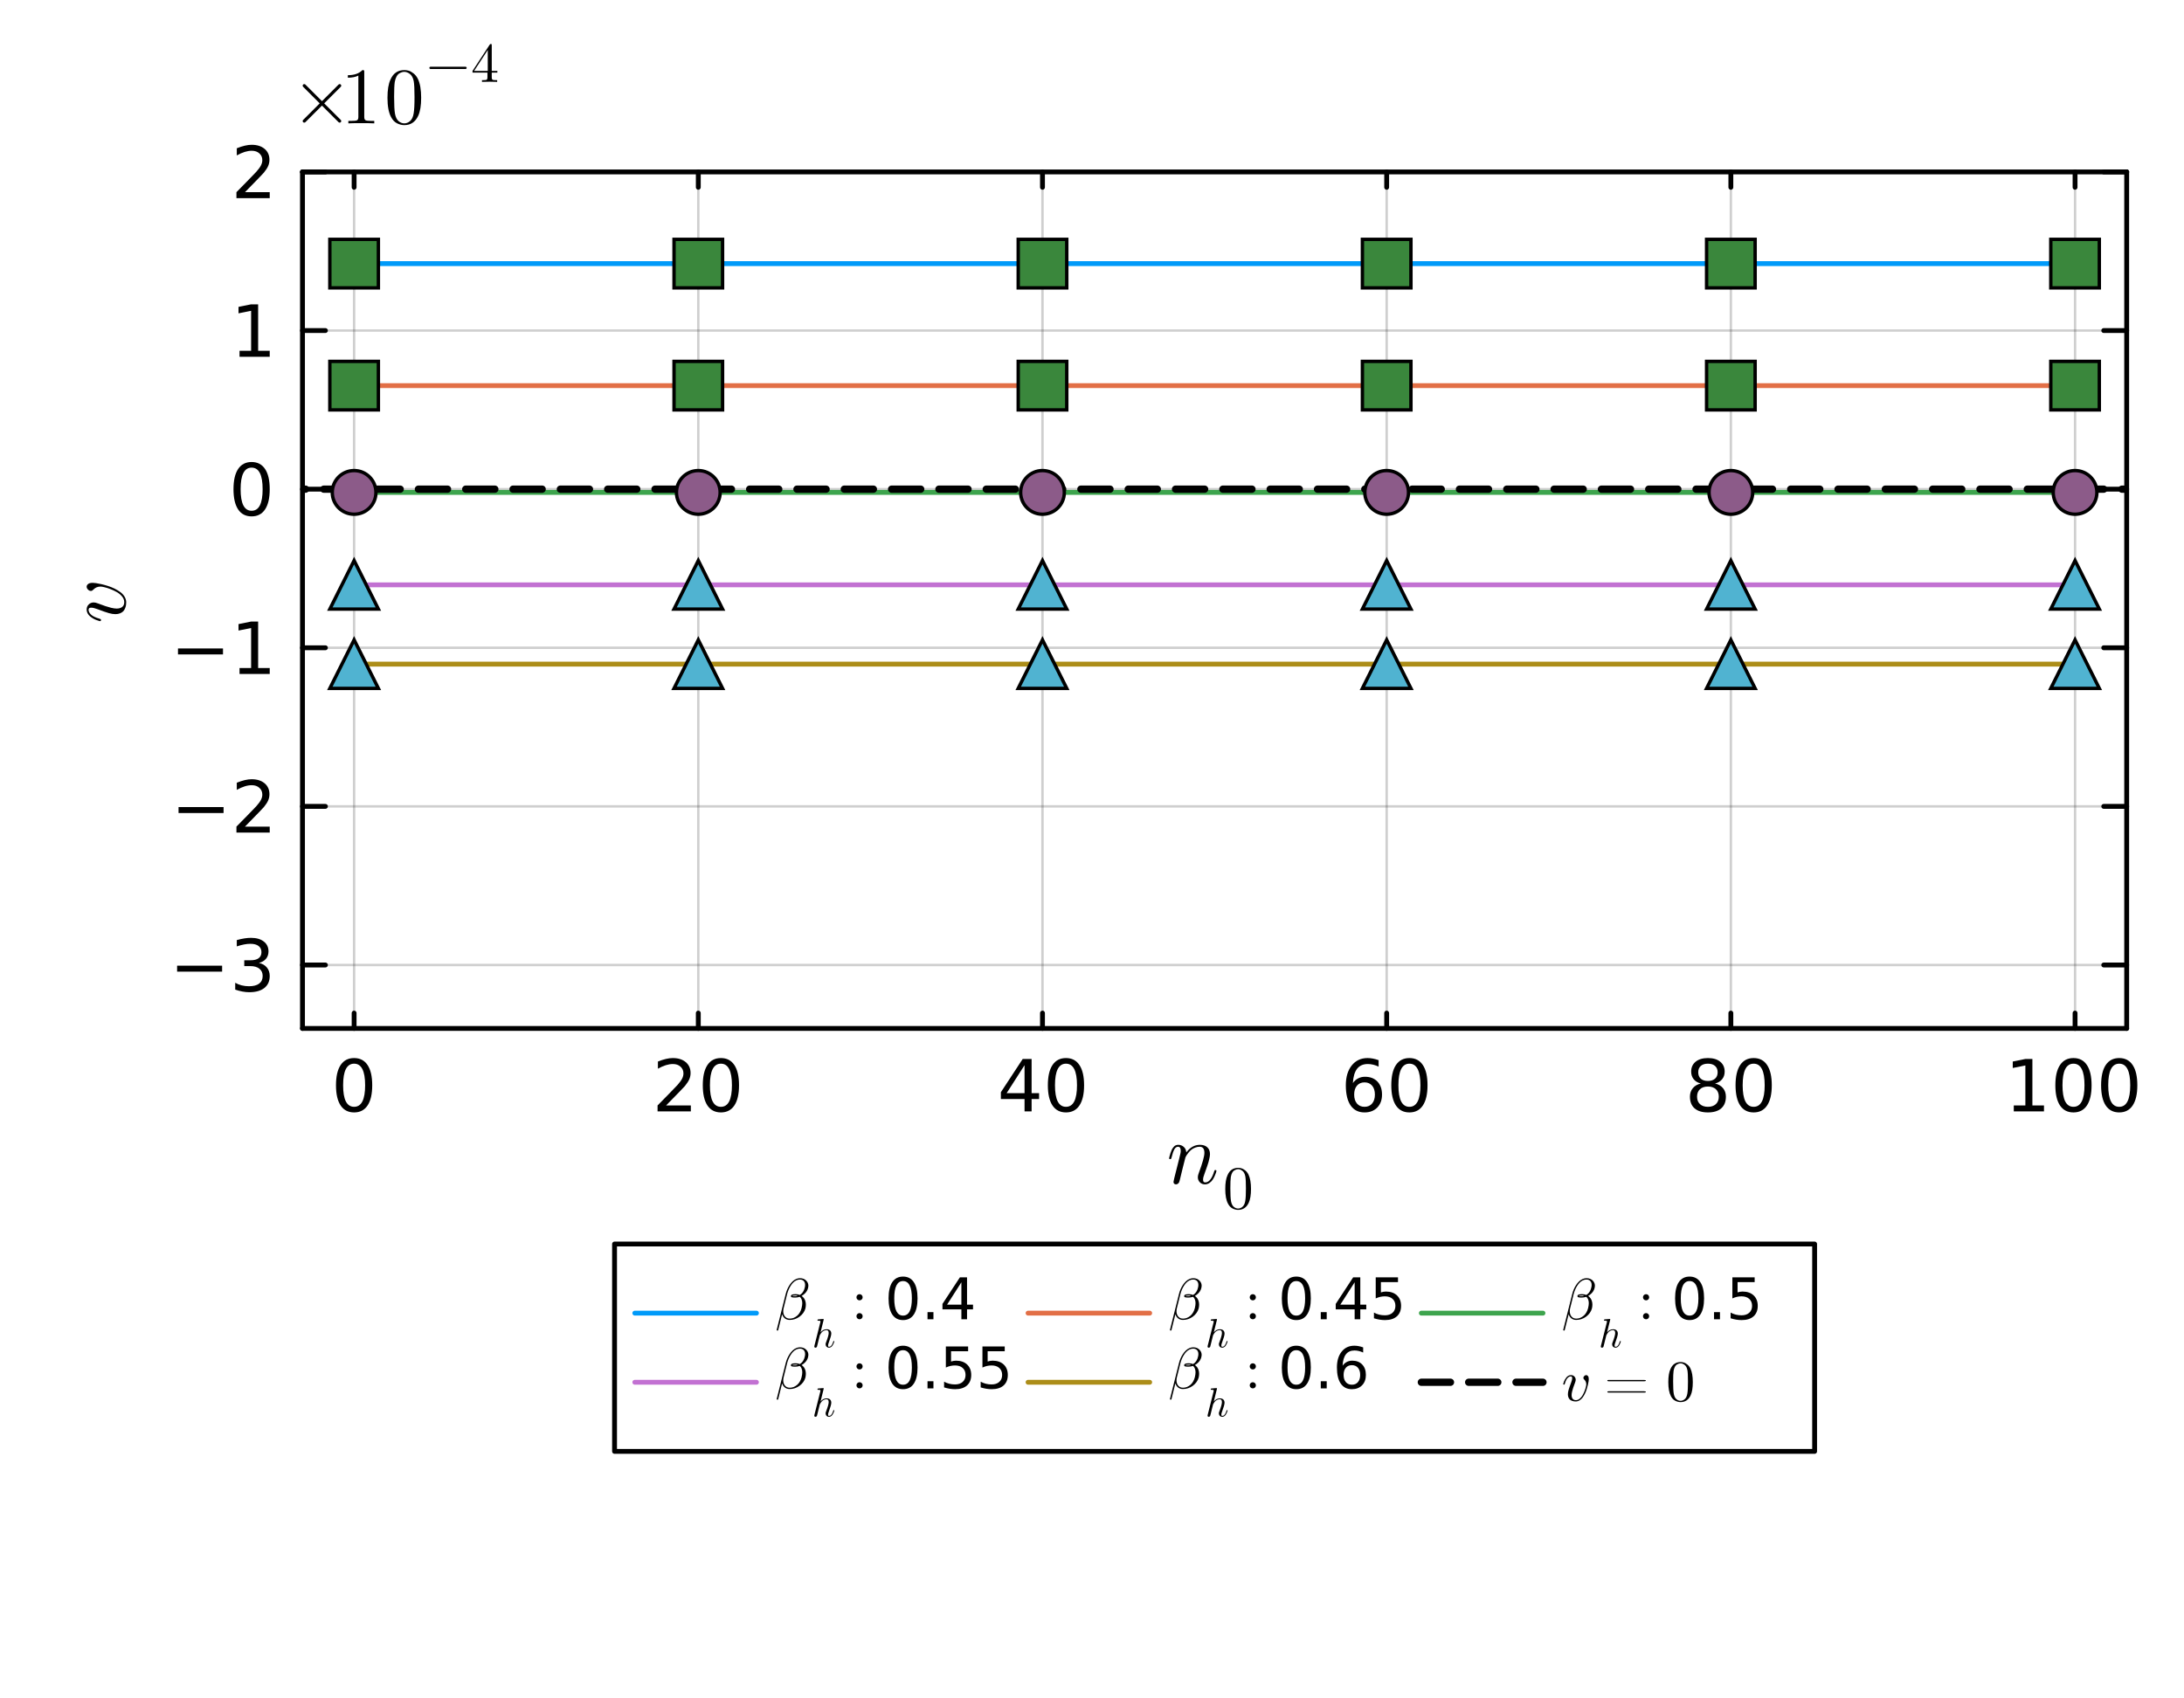 <?xml version="1.0" encoding="utf-8"?>
<svg xmlns="http://www.w3.org/2000/svg" xmlns:xlink="http://www.w3.org/1999/xlink" width="450" height="350" viewBox="0 0 1800 1400">
<rect x="0" y="0" width="1800" height="1400" fill="#333333" stroke="none"/>
<defs>
  <clipPath id="clip800">
    <rect x="0" y="0" width="1800" height="1400"/>
  </clipPath>
</defs>
<path clip-path="url(#clip800)" d="M0 1400 L1800 1400 L1800 0 L0 0  Z" fill="#ffffff" fill-rule="evenodd" fill-opacity="1"/>
<defs>
  <clipPath id="clip801">
    <rect x="360" y="0" width="1261" height="1261"/>
  </clipPath>
</defs>
<path clip-path="url(#clip800)" d="M249.299 847.747 L1752.76 847.747 L1752.76 141.732 L249.299 141.732  Z" fill="#ffffff" fill-rule="evenodd" fill-opacity="1"/>
<defs>
  <clipPath id="clip802">
    <rect x="249" y="141" width="1504" height="707"/>
  </clipPath>
</defs>
<polyline clip-path="url(#clip802)" style="stroke:#000000; stroke-linecap:round; stroke-linejoin:round; stroke-width:2; stroke-opacity:0.1; fill:none" points="291.849,847.747 291.849,141.732 "/>
<polyline clip-path="url(#clip802)" style="stroke:#000000; stroke-linecap:round; stroke-linejoin:round; stroke-width:2; stroke-opacity:0.1; fill:none" points="575.521,847.747 575.521,141.732 "/>
<polyline clip-path="url(#clip802)" style="stroke:#000000; stroke-linecap:round; stroke-linejoin:round; stroke-width:2; stroke-opacity:0.1; fill:none" points="859.192,847.747 859.192,141.732 "/>
<polyline clip-path="url(#clip802)" style="stroke:#000000; stroke-linecap:round; stroke-linejoin:round; stroke-width:2; stroke-opacity:0.1; fill:none" points="1142.86,847.747 1142.86,141.732 "/>
<polyline clip-path="url(#clip802)" style="stroke:#000000; stroke-linecap:round; stroke-linejoin:round; stroke-width:2; stroke-opacity:0.1; fill:none" points="1426.53,847.747 1426.53,141.732 "/>
<polyline clip-path="url(#clip802)" style="stroke:#000000; stroke-linecap:round; stroke-linejoin:round; stroke-width:2; stroke-opacity:0.1; fill:none" points="1710.21,847.747 1710.21,141.732 "/>
<polyline clip-path="url(#clip802)" style="stroke:#000000; stroke-linecap:round; stroke-linejoin:round; stroke-width:2; stroke-opacity:0.1; fill:none" points="291.849,847.747 291.849,141.732 "/>
<polyline clip-path="url(#clip802)" style="stroke:#000000; stroke-linecap:round; stroke-linejoin:round; stroke-width:2; stroke-opacity:0.1; fill:none" points="575.521,847.747 575.521,141.732 "/>
<polyline clip-path="url(#clip802)" style="stroke:#000000; stroke-linecap:round; stroke-linejoin:round; stroke-width:2; stroke-opacity:0.1; fill:none" points="859.192,847.747 859.192,141.732 "/>
<polyline clip-path="url(#clip802)" style="stroke:#000000; stroke-linecap:round; stroke-linejoin:round; stroke-width:2; stroke-opacity:0.1; fill:none" points="1142.86,847.747 1142.86,141.732 "/>
<polyline clip-path="url(#clip802)" style="stroke:#000000; stroke-linecap:round; stroke-linejoin:round; stroke-width:2; stroke-opacity:0.1; fill:none" points="1426.53,847.747 1426.53,141.732 "/>
<polyline clip-path="url(#clip802)" style="stroke:#000000; stroke-linecap:round; stroke-linejoin:round; stroke-width:2; stroke-opacity:0.1; fill:none" points="1710.21,847.747 1710.21,141.732 "/>
<polyline clip-path="url(#clip802)" style="stroke:#000000; stroke-linecap:round; stroke-linejoin:round; stroke-width:2; stroke-opacity:0.1; fill:none" points="249.299,795.45 1752.76,795.45 "/>
<polyline clip-path="url(#clip802)" style="stroke:#000000; stroke-linecap:round; stroke-linejoin:round; stroke-width:2; stroke-opacity:0.1; fill:none" points="249.299,664.706 1752.76,664.706 "/>
<polyline clip-path="url(#clip802)" style="stroke:#000000; stroke-linecap:round; stroke-linejoin:round; stroke-width:2; stroke-opacity:0.1; fill:none" points="249.299,533.963 1752.76,533.963 "/>
<polyline clip-path="url(#clip802)" style="stroke:#000000; stroke-linecap:round; stroke-linejoin:round; stroke-width:2; stroke-opacity:0.1; fill:none" points="249.299,403.219 1752.76,403.219 "/>
<polyline clip-path="url(#clip802)" style="stroke:#000000; stroke-linecap:round; stroke-linejoin:round; stroke-width:2; stroke-opacity:0.1; fill:none" points="249.299,272.476 1752.76,272.476 "/>
<polyline clip-path="url(#clip802)" style="stroke:#000000; stroke-linecap:round; stroke-linejoin:round; stroke-width:2; stroke-opacity:0.1; fill:none" points="249.299,141.732 1752.76,141.732 "/>
<polyline clip-path="url(#clip802)" style="stroke:#000000; stroke-linecap:round; stroke-linejoin:round; stroke-width:2; stroke-opacity:0.1; fill:none" points="249.299,795.45 1752.76,795.45 "/>
<polyline clip-path="url(#clip802)" style="stroke:#000000; stroke-linecap:round; stroke-linejoin:round; stroke-width:2; stroke-opacity:0.1; fill:none" points="249.299,664.706 1752.76,664.706 "/>
<polyline clip-path="url(#clip802)" style="stroke:#000000; stroke-linecap:round; stroke-linejoin:round; stroke-width:2; stroke-opacity:0.1; fill:none" points="249.299,533.963 1752.76,533.963 "/>
<polyline clip-path="url(#clip802)" style="stroke:#000000; stroke-linecap:round; stroke-linejoin:round; stroke-width:2; stroke-opacity:0.1; fill:none" points="249.299,403.219 1752.76,403.219 "/>
<polyline clip-path="url(#clip802)" style="stroke:#000000; stroke-linecap:round; stroke-linejoin:round; stroke-width:2; stroke-opacity:0.1; fill:none" points="249.299,272.476 1752.76,272.476 "/>
<polyline clip-path="url(#clip802)" style="stroke:#000000; stroke-linecap:round; stroke-linejoin:round; stroke-width:2; stroke-opacity:0.1; fill:none" points="249.299,141.732 1752.76,141.732 "/>
<polyline clip-path="url(#clip800)" style="stroke:#000000; stroke-linecap:round; stroke-linejoin:round; stroke-width:4; stroke-opacity:1; fill:none" points="249.299,847.747 1752.76,847.747 "/>
<polyline clip-path="url(#clip800)" style="stroke:#000000; stroke-linecap:round; stroke-linejoin:round; stroke-width:4; stroke-opacity:1; fill:none" points="249.299,141.732 1752.76,141.732 "/>
<polyline clip-path="url(#clip800)" style="stroke:#000000; stroke-linecap:round; stroke-linejoin:round; stroke-width:4; stroke-opacity:1; fill:none" points="291.849,847.747 291.849,835.097 "/>
<polyline clip-path="url(#clip800)" style="stroke:#000000; stroke-linecap:round; stroke-linejoin:round; stroke-width:4; stroke-opacity:1; fill:none" points="575.521,847.747 575.521,835.097 "/>
<polyline clip-path="url(#clip800)" style="stroke:#000000; stroke-linecap:round; stroke-linejoin:round; stroke-width:4; stroke-opacity:1; fill:none" points="859.192,847.747 859.192,835.097 "/>
<polyline clip-path="url(#clip800)" style="stroke:#000000; stroke-linecap:round; stroke-linejoin:round; stroke-width:4; stroke-opacity:1; fill:none" points="1142.86,847.747 1142.86,835.097 "/>
<polyline clip-path="url(#clip800)" style="stroke:#000000; stroke-linecap:round; stroke-linejoin:round; stroke-width:4; stroke-opacity:1; fill:none" points="1426.53,847.747 1426.53,835.097 "/>
<polyline clip-path="url(#clip800)" style="stroke:#000000; stroke-linecap:round; stroke-linejoin:round; stroke-width:4; stroke-opacity:1; fill:none" points="1710.21,847.747 1710.21,835.097 "/>
<polyline clip-path="url(#clip800)" style="stroke:#000000; stroke-linecap:round; stroke-linejoin:round; stroke-width:4; stroke-opacity:1; fill:none" points="291.849,141.732 291.849,154.383 "/>
<polyline clip-path="url(#clip800)" style="stroke:#000000; stroke-linecap:round; stroke-linejoin:round; stroke-width:4; stroke-opacity:1; fill:none" points="575.521,141.732 575.521,154.383 "/>
<polyline clip-path="url(#clip800)" style="stroke:#000000; stroke-linecap:round; stroke-linejoin:round; stroke-width:4; stroke-opacity:1; fill:none" points="859.192,141.732 859.192,154.383 "/>
<polyline clip-path="url(#clip800)" style="stroke:#000000; stroke-linecap:round; stroke-linejoin:round; stroke-width:4; stroke-opacity:1; fill:none" points="1142.86,141.732 1142.86,154.383 "/>
<polyline clip-path="url(#clip800)" style="stroke:#000000; stroke-linecap:round; stroke-linejoin:round; stroke-width:4; stroke-opacity:1; fill:none" points="1426.53,141.732 1426.53,154.383 "/>
<polyline clip-path="url(#clip800)" style="stroke:#000000; stroke-linecap:round; stroke-linejoin:round; stroke-width:4; stroke-opacity:1; fill:none" points="1710.21,141.732 1710.21,154.383 "/>
<path clip-path="url(#clip800)" d="M291.849 876.796 Q287.336 876.796 285.05 881.252 Q282.793 885.679 282.793 894.591 Q282.793 903.474 285.05 907.93 Q287.336 912.357 291.849 912.357 Q296.392 912.357 298.649 907.93 Q300.935 903.474 300.935 894.591 Q300.935 885.679 298.649 881.252 Q296.392 876.796 291.849 876.796 M291.849 872.166 Q299.112 872.166 302.932 877.924 Q306.78 883.653 306.78 894.591 Q306.78 905.499 302.932 911.257 Q299.112 916.986 291.849 916.986 Q284.587 916.986 280.738 911.257 Q276.919 905.499 276.919 894.591 Q276.919 883.653 280.738 877.924 Q284.587 872.166 291.849 872.166 Z" fill="#000000" fill-rule="nonzero" fill-opacity="1" /><path clip-path="url(#clip800)" d="M548.987 911.228 L569.386 911.228 L569.386 916.147 L541.956 916.147 L541.956 911.228 Q545.284 907.785 551.013 901.998 Q556.771 896.182 558.246 894.504 Q561.053 891.35 562.153 889.18 Q563.281 886.981 563.281 884.868 Q563.281 881.425 560.851 879.255 Q558.449 877.085 554.572 877.085 Q551.823 877.085 548.756 878.04 Q545.718 878.995 542.245 880.933 L542.245 875.031 Q545.775 873.613 548.843 872.889 Q551.91 872.166 554.456 872.166 Q561.169 872.166 565.162 875.522 Q569.155 878.879 569.155 884.492 Q569.155 887.154 568.142 889.556 Q567.158 891.929 564.525 895.169 Q563.802 896.008 559.925 900.03 Q556.047 904.023 548.987 911.228 Z" fill="#000000" fill-rule="nonzero" fill-opacity="1" /><path clip-path="url(#clip800)" d="M594.155 876.796 Q589.641 876.796 587.355 881.252 Q585.098 885.679 585.098 894.591 Q585.098 903.474 587.355 907.93 Q589.641 912.357 594.155 912.357 Q598.698 912.357 600.955 907.93 Q603.24 903.474 603.24 894.591 Q603.24 885.679 600.955 881.252 Q598.698 876.796 594.155 876.796 M594.155 872.166 Q601.417 872.166 605.237 877.924 Q609.085 883.653 609.085 894.591 Q609.085 905.499 605.237 911.257 Q601.417 916.986 594.155 916.986 Q586.892 916.986 583.044 911.257 Q579.224 905.499 579.224 894.591 Q579.224 883.653 583.044 877.924 Q586.892 872.166 594.155 872.166 Z" fill="#000000" fill-rule="nonzero" fill-opacity="1" /><path clip-path="url(#clip800)" d="M844.406 878.04 L829.649 901.101 L844.406 901.101 L844.406 878.04 M842.872 872.947 L850.222 872.947 L850.222 901.101 L856.385 901.101 L856.385 905.962 L850.222 905.962 L850.222 916.147 L844.406 916.147 L844.406 905.962 L824.904 905.962 L824.904 900.32 L842.872 872.947 Z" fill="#000000" fill-rule="nonzero" fill-opacity="1" /><path clip-path="url(#clip800)" d="M878.549 876.796 Q874.035 876.796 871.75 881.252 Q869.493 885.679 869.493 894.591 Q869.493 903.474 871.75 907.93 Q874.035 912.357 878.549 912.357 Q883.092 912.357 885.349 907.93 Q887.635 903.474 887.635 894.591 Q887.635 885.679 885.349 881.252 Q883.092 876.796 878.549 876.796 M878.549 872.166 Q885.812 872.166 889.631 877.924 Q893.48 883.653 893.48 894.591 Q893.48 905.499 889.631 911.257 Q885.812 916.986 878.549 916.986 Q871.287 916.986 867.438 911.257 Q863.619 905.499 863.619 894.591 Q863.619 883.653 867.438 877.924 Q871.287 872.166 878.549 872.166 Z" fill="#000000" fill-rule="nonzero" fill-opacity="1" /><path clip-path="url(#clip800)" d="M1124.62 892.218 Q1120.68 892.218 1118.37 894.909 Q1116.08 897.6 1116.08 902.287 Q1116.08 906.946 1118.37 909.666 Q1120.68 912.357 1124.62 912.357 Q1128.55 912.357 1130.84 909.666 Q1133.16 906.946 1133.16 902.287 Q1133.16 897.6 1130.84 894.909 Q1128.55 892.218 1124.62 892.218 M1136.22 873.902 L1136.22 879.226 Q1134.02 878.184 1131.77 877.635 Q1129.54 877.085 1127.34 877.085 Q1121.55 877.085 1118.49 880.991 Q1115.45 884.897 1115.01 892.797 Q1116.72 890.279 1119.3 888.948 Q1121.87 887.588 1124.97 887.588 Q1131.48 887.588 1135.24 891.552 Q1139.03 895.488 1139.03 902.287 Q1139.03 908.942 1135.09 912.964 Q1131.16 916.986 1124.62 916.986 Q1117.13 916.986 1113.16 911.257 Q1109.2 905.499 1109.2 894.591 Q1109.2 884.348 1114.06 878.271 Q1118.92 872.166 1127.11 872.166 Q1129.31 872.166 1131.53 872.6 Q1133.79 873.034 1136.22 873.902 Z" fill="#000000" fill-rule="nonzero" fill-opacity="1" /><path clip-path="url(#clip800)" d="M1161.6 876.796 Q1157.08 876.796 1154.8 881.252 Q1152.54 885.679 1152.54 894.591 Q1152.54 903.474 1154.8 907.93 Q1157.08 912.357 1161.6 912.357 Q1166.14 912.357 1168.4 907.93 Q1170.68 903.474 1170.68 894.591 Q1170.68 885.679 1168.4 881.252 Q1166.14 876.796 1161.6 876.796 M1161.6 872.166 Q1168.86 872.166 1172.68 877.924 Q1176.53 883.653 1176.53 894.591 Q1176.53 905.499 1172.68 911.257 Q1168.86 916.986 1161.6 916.986 Q1154.34 916.986 1150.49 911.257 Q1146.67 905.499 1146.67 894.591 Q1146.67 883.653 1150.49 877.924 Q1154.34 872.166 1161.6 872.166 Z" fill="#000000" fill-rule="nonzero" fill-opacity="1" /><path clip-path="url(#clip800)" d="M1407.63 895.632 Q1403.46 895.632 1401.06 897.86 Q1398.68 900.088 1398.68 903.994 Q1398.68 907.901 1401.06 910.129 Q1403.46 912.357 1407.63 912.357 Q1411.79 912.357 1414.19 910.129 Q1416.59 907.872 1416.59 903.994 Q1416.59 900.088 1414.19 897.86 Q1411.82 895.632 1407.63 895.632 M1401.78 893.144 Q1398.02 892.218 1395.91 889.643 Q1393.82 887.067 1393.82 883.364 Q1393.82 878.184 1397.5 875.175 Q1401.2 872.166 1407.63 872.166 Q1414.08 872.166 1417.75 875.175 Q1421.43 878.184 1421.43 883.364 Q1421.43 887.067 1419.31 889.643 Q1417.23 892.218 1413.5 893.144 Q1417.72 894.128 1420.07 896.992 Q1422.44 899.857 1422.44 903.994 Q1422.44 910.273 1418.59 913.63 Q1414.77 916.986 1407.63 916.986 Q1400.48 916.986 1396.63 913.63 Q1392.81 910.273 1392.81 903.994 Q1392.81 899.857 1395.18 896.992 Q1397.56 894.128 1401.78 893.144 M1399.64 883.914 Q1399.64 887.27 1401.72 889.151 Q1403.83 891.032 1407.63 891.032 Q1411.39 891.032 1413.5 889.151 Q1415.64 887.27 1415.64 883.914 Q1415.64 880.557 1413.5 878.676 Q1411.39 876.796 1407.63 876.796 Q1403.83 876.796 1401.72 878.676 Q1399.64 880.557 1399.64 883.914 Z" fill="#000000" fill-rule="nonzero" fill-opacity="1" /><path clip-path="url(#clip800)" d="M1445.33 876.796 Q1440.81 876.796 1438.53 881.252 Q1436.27 885.679 1436.27 894.591 Q1436.27 903.474 1438.53 907.93 Q1440.81 912.357 1445.33 912.357 Q1449.87 912.357 1452.13 907.93 Q1454.41 903.474 1454.41 894.591 Q1454.41 885.679 1452.13 881.252 Q1449.87 876.796 1445.33 876.796 M1445.33 872.166 Q1452.59 872.166 1456.41 877.924 Q1460.26 883.653 1460.26 894.591 Q1460.26 905.499 1456.41 911.257 Q1452.59 916.986 1445.33 916.986 Q1438.06 916.986 1434.22 911.257 Q1430.4 905.499 1430.4 894.591 Q1430.4 883.653 1434.22 877.924 Q1438.06 872.166 1445.33 872.166 Z" fill="#000000" fill-rule="nonzero" fill-opacity="1" /><path clip-path="url(#clip800)" d="M1659.71 911.228 L1669.26 911.228 L1669.26 878.271 L1658.87 880.355 L1658.87 875.031 L1669.2 872.947 L1675.05 872.947 L1675.05 911.228 L1684.6 911.228 L1684.6 916.147 L1659.71 916.147 L1659.71 911.228 Z" fill="#000000" fill-rule="nonzero" fill-opacity="1" /><path clip-path="url(#clip800)" d="M1708.9 876.796 Q1704.39 876.796 1702.1 881.252 Q1699.85 885.679 1699.85 894.591 Q1699.85 903.474 1702.1 907.93 Q1704.39 912.357 1708.9 912.357 Q1713.45 912.357 1715.7 907.93 Q1717.99 903.474 1717.99 894.591 Q1717.99 885.679 1715.7 881.252 Q1713.45 876.796 1708.9 876.796 M1708.9 872.166 Q1716.17 872.166 1719.99 877.924 Q1723.83 883.653 1723.83 894.591 Q1723.83 905.499 1719.99 911.257 Q1716.17 916.986 1708.9 916.986 Q1701.64 916.986 1697.79 911.257 Q1693.97 905.499 1693.97 894.591 Q1693.97 883.653 1697.79 877.924 Q1701.64 872.166 1708.9 872.166 Z" fill="#000000" fill-rule="nonzero" fill-opacity="1" /><path clip-path="url(#clip800)" d="M1746.61 876.796 Q1742.09 876.796 1739.81 881.252 Q1737.55 885.679 1737.55 894.591 Q1737.55 903.474 1739.81 907.93 Q1742.09 912.357 1746.61 912.357 Q1751.15 912.357 1753.41 907.93 Q1755.69 903.474 1755.69 894.591 Q1755.69 885.679 1753.41 881.252 Q1751.15 876.796 1746.61 876.796 M1746.61 872.166 Q1753.87 872.166 1757.69 877.924 Q1761.54 883.653 1761.54 894.591 Q1761.54 905.499 1757.69 911.257 Q1753.87 916.986 1746.61 916.986 Q1739.34 916.986 1735.49 911.257 Q1731.68 905.499 1731.68 894.591 Q1731.68 883.653 1735.49 877.924 Q1739.34 872.166 1746.61 872.166 Z" fill="#000000" fill-rule="nonzero" fill-opacity="1" /><path clip-path="url(#clip800)" d="M1002.54 965.186 Q1002.54 965.467 1002.23 966.557 Q1001.91 967.646 1001.14 969.332 Q1000.4 971.019 999.381 972.564 Q998.362 974.075 996.676 975.199 Q995.025 976.289 993.127 976.289 Q990.598 976.289 988.911 974.602 Q987.225 972.916 987.225 970.386 Q987.225 968.981 987.963 967.048 Q992.635 954.576 992.635 950.29 Q992.635 945.266 988.736 945.266 Q986.803 945.266 984.976 946.003 Q983.185 946.706 981.955 947.69 Q980.725 948.673 979.601 950.044 Q978.512 951.379 977.95 952.292 Q977.423 953.171 977.001 954.049 L976.088 957.633 Q975.877 958.616 974.858 962.446 L973.277 968.946 Q972.153 973.794 971.907 974.251 Q971.555 975.235 970.782 975.762 Q970.009 976.289 969.236 976.289 Q968.358 976.289 967.761 975.762 Q967.164 975.235 967.164 974.321 Q967.164 974.181 967.269 973.654 Q967.374 973.127 967.55 972.389 Q967.726 971.651 967.796 971.229 L971.977 954.611 Q972.75 951.59 972.926 950.641 Q973.136 949.657 973.136 948.568 Q973.136 945.266 970.888 945.266 Q969.061 945.266 967.866 947.444 Q966.672 949.622 965.653 953.838 Q965.337 954.998 965.126 955.243 Q964.95 955.489 964.423 955.489 Q963.545 955.454 963.545 954.752 Q963.545 954.576 963.826 953.417 Q964.107 952.257 964.634 950.606 Q965.196 948.919 965.723 947.795 Q966.18 946.952 966.426 946.565 Q966.707 946.144 967.374 945.336 Q968.077 944.493 968.991 944.106 Q969.939 943.685 971.099 943.685 Q973.698 943.685 975.596 945.371 Q977.493 947.022 977.739 949.938 Q982.412 943.685 988.946 943.685 Q992.811 943.685 995.025 945.722 Q997.238 947.76 997.238 951.379 Q997.238 952.222 997.062 953.311 Q996.922 954.365 996.57 955.7 Q996.254 957.035 995.973 958.054 Q995.692 959.073 995.13 960.724 Q994.568 962.34 994.322 963.043 Q994.076 963.746 993.479 965.397 Q992.917 967.013 992.846 967.189 Q991.546 970.456 991.546 972.318 Q991.546 973.548 991.933 974.11 Q992.354 974.672 993.268 974.672 Q995.727 974.672 997.554 972.248 Q999.416 969.789 1000.61 965.784 Q1000.89 964.905 1001.03 964.694 Q1001.21 964.484 1001.7 964.484 Q1002.54 964.484 1002.54 965.186 Z" fill="#000000" fill-rule="nonzero" fill-opacity="1" /><path clip-path="url(#clip800)" d="M1009.84 980.102 Q1009.84 972.7 1011.71 968.666 Q1014.31 962.665 1020.46 962.665 Q1021.77 962.665 1023.12 963.034 Q1024.5 963.379 1026.22 964.731 Q1027.96 966.084 1029.02 968.297 Q1031.04 972.577 1031.04 980.102 Q1031.04 987.456 1029.17 991.464 Q1026.44 997.318 1020.41 997.318 Q1018.15 997.318 1015.84 996.162 Q1013.55 995.006 1012.1 992.227 Q1009.84 988.07 1009.84 980.102 M1014.02 979.487 Q1014.02 987.087 1014.56 990.112 Q1015.17 993.383 1016.85 994.809 Q1018.54 996.211 1020.41 996.211 Q1022.43 996.211 1024.1 994.711 Q1025.8 993.186 1026.32 989.915 Q1026.88 986.693 1026.86 979.487 Q1026.86 972.478 1026.36 969.674 Q1025.7 966.404 1023.93 965.1 Q1022.18 963.772 1020.41 963.772 Q1019.75 963.772 1019.04 963.969 Q1018.35 964.166 1017.34 964.731 Q1016.33 965.297 1015.54 966.699 Q1014.78 968.101 1014.41 970.216 Q1014.02 972.945 1014.02 979.487 Z" fill="#000000" fill-rule="nonzero" fill-opacity="1" /><polyline clip-path="url(#clip800)" style="stroke:#000000; stroke-linecap:round; stroke-linejoin:round; stroke-width:4; stroke-opacity:1; fill:none" points="249.299,847.747 249.299,141.732 "/>
<polyline clip-path="url(#clip800)" style="stroke:#000000; stroke-linecap:round; stroke-linejoin:round; stroke-width:4; stroke-opacity:1; fill:none" points="1752.76,847.747 1752.76,141.732 "/>
<polyline clip-path="url(#clip800)" style="stroke:#000000; stroke-linecap:round; stroke-linejoin:round; stroke-width:4; stroke-opacity:1; fill:none" points="249.299,795.45 268.196,795.45 "/>
<polyline clip-path="url(#clip800)" style="stroke:#000000; stroke-linecap:round; stroke-linejoin:round; stroke-width:4; stroke-opacity:1; fill:none" points="249.299,664.706 268.196,664.706 "/>
<polyline clip-path="url(#clip800)" style="stroke:#000000; stroke-linecap:round; stroke-linejoin:round; stroke-width:4; stroke-opacity:1; fill:none" points="249.299,533.963 268.196,533.963 "/>
<polyline clip-path="url(#clip800)" style="stroke:#000000; stroke-linecap:round; stroke-linejoin:round; stroke-width:4; stroke-opacity:1; fill:none" points="249.299,403.219 268.196,403.219 "/>
<polyline clip-path="url(#clip800)" style="stroke:#000000; stroke-linecap:round; stroke-linejoin:round; stroke-width:4; stroke-opacity:1; fill:none" points="249.299,272.476 268.196,272.476 "/>
<polyline clip-path="url(#clip800)" style="stroke:#000000; stroke-linecap:round; stroke-linejoin:round; stroke-width:4; stroke-opacity:1; fill:none" points="249.299,141.732 268.196,141.732 "/>
<polyline clip-path="url(#clip800)" style="stroke:#000000; stroke-linecap:round; stroke-linejoin:round; stroke-width:4; stroke-opacity:1; fill:none" points="1752.76,795.45 1733.86,795.45 "/>
<polyline clip-path="url(#clip800)" style="stroke:#000000; stroke-linecap:round; stroke-linejoin:round; stroke-width:4; stroke-opacity:1; fill:none" points="1752.76,664.706 1733.86,664.706 "/>
<polyline clip-path="url(#clip800)" style="stroke:#000000; stroke-linecap:round; stroke-linejoin:round; stroke-width:4; stroke-opacity:1; fill:none" points="1752.76,533.963 1733.86,533.963 "/>
<polyline clip-path="url(#clip800)" style="stroke:#000000; stroke-linecap:round; stroke-linejoin:round; stroke-width:4; stroke-opacity:1; fill:none" points="1752.76,403.219 1733.86,403.219 "/>
<polyline clip-path="url(#clip800)" style="stroke:#000000; stroke-linecap:round; stroke-linejoin:round; stroke-width:4; stroke-opacity:1; fill:none" points="1752.76,272.476 1733.86,272.476 "/>
<polyline clip-path="url(#clip800)" style="stroke:#000000; stroke-linecap:round; stroke-linejoin:round; stroke-width:4; stroke-opacity:1; fill:none" points="1752.76,141.732 1733.86,141.732 "/>
<path clip-path="url(#clip800)" d="M145.968 796.014 L183.063 796.014 L183.063 800.933 L145.968 800.933 L145.968 796.014 Z" fill="#000000" fill-rule="nonzero" fill-opacity="1" /><path clip-path="url(#clip800)" d="M213.387 793.757 Q217.582 794.654 219.926 797.49 Q222.299 800.325 222.299 804.492 Q222.299 810.887 217.901 814.388 Q213.503 817.889 205.401 817.889 Q202.681 817.889 199.787 817.339 Q196.923 816.818 193.856 815.748 L193.856 810.105 Q196.286 811.523 199.18 812.247 Q202.073 812.97 205.227 812.97 Q210.725 812.97 213.589 810.8 Q216.483 808.63 216.483 804.492 Q216.483 800.673 213.792 798.531 Q211.13 796.361 206.356 796.361 L201.321 796.361 L201.321 791.558 L206.587 791.558 Q210.898 791.558 213.184 789.851 Q215.47 788.115 215.47 784.874 Q215.47 781.547 213.097 779.781 Q210.754 777.987 206.356 777.987 Q203.954 777.987 201.205 778.508 Q198.456 779.029 195.158 780.129 L195.158 774.92 Q198.485 773.994 201.379 773.532 Q204.301 773.069 206.876 773.069 Q213.531 773.069 217.409 776.107 Q221.286 779.116 221.286 784.266 Q221.286 787.854 219.232 790.343 Q217.177 792.802 213.387 793.757 Z" fill="#000000" fill-rule="nonzero" fill-opacity="1" /><path clip-path="url(#clip800)" d="M147.155 665.271 L184.249 665.271 L184.249 670.189 L147.155 670.189 L147.155 665.271 Z" fill="#000000" fill-rule="nonzero" fill-opacity="1" /><path clip-path="url(#clip800)" d="M201.9 681.387 L222.299 681.387 L222.299 686.306 L194.868 686.306 L194.868 681.387 Q198.196 677.944 203.925 672.157 Q209.683 666.341 211.159 664.663 Q213.966 661.509 215.065 659.339 Q216.194 657.14 216.194 655.028 Q216.194 651.584 213.763 649.414 Q211.361 647.244 207.484 647.244 Q204.735 647.244 201.668 648.199 Q198.63 649.154 195.158 651.092 L195.158 645.19 Q198.688 643.772 201.755 643.048 Q204.822 642.325 207.368 642.325 Q214.081 642.325 218.074 645.682 Q222.067 649.038 222.067 654.651 Q222.067 657.313 221.055 659.715 Q220.071 662.088 217.438 665.328 Q216.714 666.168 212.837 670.189 Q208.96 674.183 201.9 681.387 Z" fill="#000000" fill-rule="nonzero" fill-opacity="1" /><path clip-path="url(#clip800)" d="M146.692 534.527 L183.786 534.527 L183.786 539.446 L146.692 539.446 L146.692 534.527 Z" fill="#000000" fill-rule="nonzero" fill-opacity="1" /><path clip-path="url(#clip800)" d="M197.415 550.644 L206.963 550.644 L206.963 517.687 L196.576 519.77 L196.576 514.446 L206.905 512.363 L212.75 512.363 L212.75 550.644 L222.299 550.644 L222.299 555.563 L197.415 555.563 L197.415 550.644 Z" fill="#000000" fill-rule="nonzero" fill-opacity="1" /><path clip-path="url(#clip800)" d="M207.368 385.468 Q202.854 385.468 200.569 389.924 Q198.312 394.351 198.312 403.263 Q198.312 412.146 200.569 416.602 Q202.854 421.029 207.368 421.029 Q211.911 421.029 214.168 416.602 Q216.454 412.146 216.454 403.263 Q216.454 394.351 214.168 389.924 Q211.911 385.468 207.368 385.468 M207.368 380.838 Q214.631 380.838 218.45 386.596 Q222.299 392.325 222.299 403.263 Q222.299 414.171 218.45 419.929 Q214.631 425.658 207.368 425.658 Q200.106 425.658 196.257 419.929 Q192.438 414.171 192.438 403.263 Q192.438 392.325 196.257 386.596 Q200.106 380.838 207.368 380.838 Z" fill="#000000" fill-rule="nonzero" fill-opacity="1" /><path clip-path="url(#clip800)" d="M197.415 289.157 L206.963 289.157 L206.963 256.2 L196.576 258.283 L196.576 252.959 L206.905 250.876 L212.75 250.876 L212.75 289.157 L222.299 289.157 L222.299 294.076 L197.415 294.076 L197.415 289.157 Z" fill="#000000" fill-rule="nonzero" fill-opacity="1" /><path clip-path="url(#clip800)" d="M201.9 158.413 L222.299 158.413 L222.299 163.332 L194.868 163.332 L194.868 158.413 Q198.196 154.97 203.925 149.183 Q209.683 143.367 211.159 141.689 Q213.966 138.535 215.065 136.365 Q216.194 134.166 216.194 132.054 Q216.194 128.61 213.763 126.44 Q211.361 124.27 207.484 124.27 Q204.735 124.27 201.668 125.225 Q198.63 126.18 195.158 128.118 L195.158 122.216 Q198.688 120.798 201.755 120.074 Q204.822 119.351 207.368 119.351 Q214.081 119.351 218.074 122.708 Q222.067 126.064 222.067 131.677 Q222.067 134.339 221.055 136.741 Q220.071 139.114 217.438 142.354 Q216.714 143.194 212.837 147.215 Q208.96 151.209 201.9 158.413 Z" fill="#000000" fill-rule="nonzero" fill-opacity="1" /><path clip-path="url(#clip800)" d="M76.438 480.431 Q77.352 480.431 79.143 480.677 Q80.935 480.923 83.535 481.52 Q86.135 482.117 88.875 482.995 Q91.616 483.839 94.356 485.174 Q97.061 486.509 99.205 488.09 Q101.348 489.671 102.683 491.884 Q104.018 494.098 104.018 496.592 Q104.018 497.752 103.842 498.876 Q103.667 500 103.104 501.405 Q102.542 502.811 101.629 503.83 Q100.68 504.849 98.994 505.551 Q97.307 506.254 95.094 506.254 Q92.81 506.254 89.754 505.411 Q86.662 504.532 80.338 502.143 Q77.07 500.914 75.279 500.914 Q74.471 500.914 73.979 501.089 Q73.452 501.265 73.276 501.616 Q73.065 501.968 73.03 502.178 Q72.995 502.354 72.995 502.705 Q72.995 504.638 74.998 506.605 Q77 508.573 81.919 509.978 Q82.797 510.259 83.008 510.435 Q83.219 510.61 83.219 511.137 Q83.184 512.016 82.481 512.016 Q82.27 512.016 81.462 511.77 Q80.619 511.524 79.354 511.067 Q78.054 510.61 76.719 509.802 Q75.349 508.994 74.154 508.011 Q72.96 506.992 72.187 505.551 Q71.414 504.111 71.414 502.495 Q71.414 499.86 73.135 498.243 Q74.822 496.592 77.316 496.592 Q78.687 496.592 80.9 497.47 Q84.905 498.946 86.838 499.614 Q88.77 500.281 91.51 500.984 Q94.251 501.651 96.148 501.651 Q99.029 501.651 100.715 500.316 Q102.402 498.981 102.402 496.311 Q102.402 493.922 100.68 491.779 Q98.924 489.601 96.429 488.16 Q93.9 486.72 91.089 485.63 Q88.243 484.541 86.1 484.049 Q83.921 483.522 82.903 483.522 Q79.354 483.522 77.035 485.947 Q76.368 486.614 75.946 486.86 Q75.525 487.106 74.857 487.106 Q73.627 487.106 72.538 486.017 Q71.414 484.893 71.414 483.593 Q71.414 482.398 72.609 481.414 Q73.803 480.431 76.438 480.431 Z" fill="#000000" fill-rule="nonzero" fill-opacity="1" /><polyline clip-path="url(#clip802)" style="stroke:#009af9; stroke-linecap:round; stroke-linejoin:round; stroke-width:4; stroke-opacity:1; fill:none" points="291.849,217.297 575.521,217.297 859.192,217.297 1142.86,217.297 1426.53,217.297 1710.21,217.297 "/>
<polyline clip-path="url(#clip802)" style="stroke:#e26f46; stroke-linecap:round; stroke-linejoin:round; stroke-width:4; stroke-opacity:1; fill:none" points="291.849,317.892 575.521,317.892 859.192,317.892 1142.86,317.892 1426.53,317.892 1710.21,317.892 "/>
<polyline clip-path="url(#clip802)" style="stroke:#3da44d; stroke-linecap:round; stroke-linejoin:round; stroke-width:4; stroke-opacity:1; fill:none" points="291.849,405.889 575.521,405.889 859.192,405.889 1142.86,405.889 1426.53,405.889 1710.21,405.889 "/>
<polyline clip-path="url(#clip802)" style="stroke:#c271d2; stroke-linecap:round; stroke-linejoin:round; stroke-width:4; stroke-opacity:1; fill:none" points="291.849,482.074 575.521,482.074 859.192,482.074 1142.86,482.074 1426.53,482.074 1710.21,482.074 "/>
<polyline clip-path="url(#clip802)" style="stroke:#ac8d18; stroke-linecap:round; stroke-linejoin:round; stroke-width:4; stroke-opacity:1; fill:none" points="291.849,547.445 575.521,547.445 859.192,547.445 1142.86,547.445 1426.53,547.445 1710.21,547.445 "/>
<polyline clip-path="url(#clip802)" style="stroke:#000000; stroke-linecap:round; stroke-linejoin:round; stroke-width:6; stroke-opacity:1; fill:none" stroke-dasharray="24, 15" points="-1254.16,403.219 3256.21,403.219 "/>
<path clip-path="url(#clip802)" d="M271.849 197.297 L271.849 237.297 L311.849 237.297 L311.849 197.297 L271.849 197.297 Z" fill="#3a873c" fill-rule="evenodd" fill-opacity="1" stroke="#000000" stroke-opacity="1" stroke-width="2.8"/>
<path clip-path="url(#clip802)" d="M555.521 197.297 L555.521 237.297 L595.521 237.297 L595.521 197.297 L555.521 197.297 Z" fill="#3a873c" fill-rule="evenodd" fill-opacity="1" stroke="#000000" stroke-opacity="1" stroke-width="2.8"/>
<path clip-path="url(#clip802)" d="M839.192 197.297 L839.192 237.297 L879.192 237.297 L879.192 197.297 L839.192 197.297 Z" fill="#3a873c" fill-rule="evenodd" fill-opacity="1" stroke="#000000" stroke-opacity="1" stroke-width="2.8"/>
<path clip-path="url(#clip802)" d="M1122.86 197.297 L1122.86 237.297 L1162.86 237.297 L1162.86 197.297 L1122.86 197.297 Z" fill="#3a873c" fill-rule="evenodd" fill-opacity="1" stroke="#000000" stroke-opacity="1" stroke-width="2.8"/>
<path clip-path="url(#clip802)" d="M1406.53 197.297 L1406.53 237.297 L1446.53 237.297 L1446.53 197.297 L1406.53 197.297 Z" fill="#3a873c" fill-rule="evenodd" fill-opacity="1" stroke="#000000" stroke-opacity="1" stroke-width="2.8"/>
<path clip-path="url(#clip802)" d="M1690.21 197.297 L1690.21 237.297 L1730.21 237.297 L1730.21 197.297 L1690.21 197.297 Z" fill="#3a873c" fill-rule="evenodd" fill-opacity="1" stroke="#000000" stroke-opacity="1" stroke-width="2.8"/>
<path clip-path="url(#clip802)" d="M271.849 297.892 L271.849 337.892 L311.849 337.892 L311.849 297.892 L271.849 297.892 Z" fill="#3a873c" fill-rule="evenodd" fill-opacity="1" stroke="#000000" stroke-opacity="1" stroke-width="2.8"/>
<path clip-path="url(#clip802)" d="M555.521 297.892 L555.521 337.892 L595.521 337.892 L595.521 297.892 L555.521 297.892 Z" fill="#3a873c" fill-rule="evenodd" fill-opacity="1" stroke="#000000" stroke-opacity="1" stroke-width="2.8"/>
<path clip-path="url(#clip802)" d="M839.192 297.892 L839.192 337.892 L879.192 337.892 L879.192 297.892 L839.192 297.892 Z" fill="#3a873c" fill-rule="evenodd" fill-opacity="1" stroke="#000000" stroke-opacity="1" stroke-width="2.8"/>
<path clip-path="url(#clip802)" d="M1122.86 297.892 L1122.86 337.892 L1162.86 337.892 L1162.86 297.892 L1122.86 297.892 Z" fill="#3a873c" fill-rule="evenodd" fill-opacity="1" stroke="#000000" stroke-opacity="1" stroke-width="2.8"/>
<path clip-path="url(#clip802)" d="M1406.53 297.892 L1406.53 337.892 L1446.53 337.892 L1446.53 297.892 L1406.53 297.892 Z" fill="#3a873c" fill-rule="evenodd" fill-opacity="1" stroke="#000000" stroke-opacity="1" stroke-width="2.8"/>
<path clip-path="url(#clip802)" d="M1690.21 297.892 L1690.21 337.892 L1730.21 337.892 L1730.21 297.892 L1690.21 297.892 Z" fill="#3a873c" fill-rule="evenodd" fill-opacity="1" stroke="#000000" stroke-opacity="1" stroke-width="2.8"/>
<circle clip-path="url(#clip802)" cx="291.849" cy="405.889" r="18" fill="#8c5b89" fill-rule="evenodd" fill-opacity="1" stroke="#000000" stroke-opacity="1" stroke-width="2.8"/>
<circle clip-path="url(#clip802)" cx="575.521" cy="405.889" r="18" fill="#8c5b89" fill-rule="evenodd" fill-opacity="1" stroke="#000000" stroke-opacity="1" stroke-width="2.8"/>
<circle clip-path="url(#clip802)" cx="859.192" cy="405.889" r="18" fill="#8c5b89" fill-rule="evenodd" fill-opacity="1" stroke="#000000" stroke-opacity="1" stroke-width="2.8"/>
<circle clip-path="url(#clip802)" cx="1142.86" cy="405.889" r="18" fill="#8c5b89" fill-rule="evenodd" fill-opacity="1" stroke="#000000" stroke-opacity="1" stroke-width="2.8"/>
<circle clip-path="url(#clip802)" cx="1426.53" cy="405.889" r="18" fill="#8c5b89" fill-rule="evenodd" fill-opacity="1" stroke="#000000" stroke-opacity="1" stroke-width="2.8"/>
<circle clip-path="url(#clip802)" cx="1710.21" cy="405.889" r="18" fill="#8c5b89" fill-rule="evenodd" fill-opacity="1" stroke="#000000" stroke-opacity="1" stroke-width="2.8"/>
<path clip-path="url(#clip802)" d="M291.849 462.074 L271.849 502.074 L311.849 502.074 L291.849 462.074 Z" fill="#50b3d1" fill-rule="evenodd" fill-opacity="1" stroke="#000000" stroke-opacity="1" stroke-width="2.8"/>
<path clip-path="url(#clip802)" d="M575.521 462.074 L555.521 502.074 L595.521 502.074 L575.521 462.074 Z" fill="#50b3d1" fill-rule="evenodd" fill-opacity="1" stroke="#000000" stroke-opacity="1" stroke-width="2.8"/>
<path clip-path="url(#clip802)" d="M859.192 462.074 L839.192 502.074 L879.192 502.074 L859.192 462.074 Z" fill="#50b3d1" fill-rule="evenodd" fill-opacity="1" stroke="#000000" stroke-opacity="1" stroke-width="2.8"/>
<path clip-path="url(#clip802)" d="M1142.86 462.074 L1122.86 502.074 L1162.86 502.074 L1142.86 462.074 Z" fill="#50b3d1" fill-rule="evenodd" fill-opacity="1" stroke="#000000" stroke-opacity="1" stroke-width="2.8"/>
<path clip-path="url(#clip802)" d="M1426.53 462.074 L1406.53 502.074 L1446.53 502.074 L1426.53 462.074 Z" fill="#50b3d1" fill-rule="evenodd" fill-opacity="1" stroke="#000000" stroke-opacity="1" stroke-width="2.8"/>
<path clip-path="url(#clip802)" d="M1710.21 462.074 L1690.21 502.074 L1730.21 502.074 L1710.21 462.074 Z" fill="#50b3d1" fill-rule="evenodd" fill-opacity="1" stroke="#000000" stroke-opacity="1" stroke-width="2.8"/>
<path clip-path="url(#clip802)" d="M291.849 527.445 L271.849 567.445 L311.849 567.445 L291.849 527.445 Z" fill="#50b3d1" fill-rule="evenodd" fill-opacity="1" stroke="#000000" stroke-opacity="1" stroke-width="2.8"/>
<path clip-path="url(#clip802)" d="M575.521 527.445 L555.521 567.445 L595.521 567.445 L575.521 527.445 Z" fill="#50b3d1" fill-rule="evenodd" fill-opacity="1" stroke="#000000" stroke-opacity="1" stroke-width="2.8"/>
<path clip-path="url(#clip802)" d="M859.192 527.445 L839.192 567.445 L879.192 567.445 L859.192 527.445 Z" fill="#50b3d1" fill-rule="evenodd" fill-opacity="1" stroke="#000000" stroke-opacity="1" stroke-width="2.8"/>
<path clip-path="url(#clip802)" d="M1142.86 527.445 L1122.86 567.445 L1162.86 567.445 L1142.86 527.445 Z" fill="#50b3d1" fill-rule="evenodd" fill-opacity="1" stroke="#000000" stroke-opacity="1" stroke-width="2.8"/>
<path clip-path="url(#clip802)" d="M1426.53 527.445 L1406.53 567.445 L1446.53 567.445 L1426.53 527.445 Z" fill="#50b3d1" fill-rule="evenodd" fill-opacity="1" stroke="#000000" stroke-opacity="1" stroke-width="2.8"/>
<path clip-path="url(#clip802)" d="M1710.21 527.445 L1690.21 567.445 L1730.21 567.445 L1710.21 527.445 Z" fill="#50b3d1" fill-rule="evenodd" fill-opacity="1" stroke="#000000" stroke-opacity="1" stroke-width="2.8"/>
<path clip-path="url(#clip800)" d="M506.497 1196.38 L1495.56 1196.38 L1495.56 1025.46 L506.497 1025.46  Z" fill="#ffffff" fill-rule="evenodd" fill-opacity="1"/>
<polyline clip-path="url(#clip800)" style="stroke:#000000; stroke-linecap:round; stroke-linejoin:round; stroke-width:4; stroke-opacity:1; fill:none" points="506.497,1196.38 1495.56,1196.38 1495.56,1025.46 506.497,1025.46 506.497,1196.38 "/>
<polyline clip-path="url(#clip800)" style="stroke:#009af9; stroke-linecap:round; stroke-linejoin:round; stroke-width:4; stroke-opacity:1; fill:none" points="523.202,1082.43 623.432,1082.43 "/>
<path clip-path="url(#clip800)" d="M666.253 1059.94 Q666.253 1060.55 665.996 1061.72 Q665.176 1065.03 662.108 1067.3 Q661.592 1067.72 660.679 1068.26 Q661.78 1068.98 662.74 1070.32 Q664.169 1072.52 664.169 1075.5 Q664.169 1076.88 663.794 1078.56 Q662.74 1082.48 659.039 1085.29 Q655.315 1088.03 650.888 1088.03 Q648.499 1088.03 646.86 1086.76 Q645.244 1085.47 644.611 1083.32 L641.355 1096.46 Q641.285 1096.79 640.864 1096.79 L640.629 1096.79 Q640.137 1096.79 640.137 1096.22 L647.539 1066.71 Q648.031 1064.72 648.827 1062.85 Q649.624 1060.97 650.724 1059.29 Q651.849 1057.6 653.137 1056.36 Q654.425 1055.09 656.018 1054.37 Q657.611 1053.62 659.297 1053.62 Q662.834 1053.62 664.848 1056.03 Q666.253 1057.74 666.253 1059.94 M663.56 1059.1 Q663.56 1057.65 662.974 1056.64 Q661.78 1054.72 659.25 1054.72 Q657.728 1054.72 656.276 1055.42 Q654.847 1056.1 653.699 1057.27 Q652.551 1058.44 651.568 1060.04 Q650.584 1061.63 649.858 1063.36 Q649.155 1065.07 648.687 1066.95 L645.806 1078.56 Q645.525 1079.8 645.525 1080.91 Q645.525 1083.53 646.977 1085.24 Q648.429 1086.95 650.935 1086.95 Q654.261 1086.95 657.119 1084.47 Q659.602 1082.24 660.632 1078.33 Q661.218 1075.87 661.218 1074.16 Q661.218 1072.29 660.538 1070.83 Q660.047 1069.66 659.086 1068.96 Q657.306 1069.59 655.503 1069.59 Q654.636 1069.59 654.168 1069.57 Q653.722 1069.55 653.067 1069.45 Q652.434 1069.36 652.13 1069.1 Q651.849 1068.84 651.849 1068.45 Q651.849 1068.21 651.896 1068.12 Q651.989 1067.74 652.294 1067.48 Q652.598 1067.23 652.95 1067.11 Q653.301 1066.97 653.886 1066.9 Q654.495 1066.83 654.894 1066.83 Q655.292 1066.81 655.971 1066.81 Q657.564 1066.81 659.18 1067.44 Q659.789 1067.11 660.445 1066.52 Q662.529 1064.58 663.232 1061.49 Q663.56 1060.34 663.56 1059.1 M657.657 1068.16 Q656.674 1067.91 655.924 1067.91 Q653.184 1067.91 653.043 1068.35 Q653.043 1068.4 653.137 1068.45 Q653.231 1068.47 653.441 1068.49 Q653.676 1068.49 653.863 1068.52 Q654.074 1068.54 654.425 1068.54 Q654.776 1068.54 654.964 1068.54 Q655.175 1068.54 655.549 1068.54 Q656.486 1068.54 657.657 1068.16 Z" fill="#000000" fill-rule="nonzero" fill-opacity="1" /><path clip-path="url(#clip800)" d="M687.598 1105.74 Q687.598 1105.87 687.451 1106.38 Q687.303 1106.89 686.943 1107.67 Q686.598 1108.46 686.123 1109.18 Q685.647 1109.89 684.86 1110.41 Q684.09 1110.92 683.204 1110.92 Q682.024 1110.92 681.237 1110.13 Q680.45 1109.35 680.45 1108.17 Q680.45 1108 680.466 1107.84 Q680.483 1107.67 680.499 1107.58 Q680.515 1107.46 680.565 1107.28 Q680.63 1107.08 680.647 1107 Q680.679 1106.92 680.761 1106.67 Q680.86 1106.41 680.893 1106.31 Q682.975 1101 682.975 1098.79 Q682.975 1096.44 681.155 1096.44 Q679.532 1096.44 677.925 1097.62 Q677.187 1098.21 676.482 1099.26 Q675.777 1100.31 675.646 1100.71 Q675.498 1101.56 675.285 1102.21 Q675.187 1102.67 674.711 1104.46 L673.974 1107.49 L673.334 1110.04 Q673.203 1110.4 672.842 1110.66 Q672.482 1110.92 672.088 1110.92 Q671.76 1110.92 671.432 1110.69 Q671.121 1110.48 671.121 1109.97 Q671.121 1109.71 671.252 1109.23 L676.121 1089.89 L676.22 1089.23 Q676.22 1089.03 676.138 1088.93 Q676.072 1088.82 675.679 1088.74 Q675.302 1088.66 674.547 1088.66 Q674.236 1088.66 674.088 1088.64 Q673.957 1088.62 673.842 1088.54 Q673.728 1088.44 673.728 1088.25 Q673.728 1087.97 673.842 1087.82 Q673.974 1087.66 674.072 1087.62 Q674.17 1087.59 674.367 1087.57 Q674.646 1087.56 675.58 1087.47 Q676.515 1087.38 677.318 1087.31 Q678.122 1087.25 678.466 1087.25 Q678.663 1087.25 678.761 1087.34 Q678.876 1087.43 678.892 1087.52 L678.909 1087.61 L676.285 1098.28 Q678.368 1095.71 681.253 1095.71 Q683.122 1095.71 684.123 1096.67 Q685.123 1097.62 685.123 1099.3 Q685.123 1101.21 683.073 1106.67 Q682.467 1108.2 682.467 1109.07 Q682.467 1109.64 682.647 1109.9 Q682.844 1110.17 683.27 1110.17 Q683.926 1110.17 684.5 1109.79 Q685.09 1109.4 685.5 1108.76 Q685.91 1108.1 686.188 1107.44 Q686.484 1106.77 686.697 1106.02 Q686.828 1105.61 686.893 1105.51 Q686.975 1105.41 687.205 1105.41 Q687.598 1105.41 687.598 1105.74 Z" fill="#000000" fill-rule="nonzero" fill-opacity="1" /><path clip-path="url(#clip800)" d="M706.616 1086.76 Q705.866 1086.01 705.866 1084.96 Q705.866 1083.9 706.616 1083.15 Q707.366 1082.4 708.42 1082.4 Q709.474 1082.4 710.223 1083.15 Q710.973 1083.9 710.973 1084.96 Q710.973 1086.01 710.223 1086.76 Q709.474 1087.49 708.42 1087.49 Q707.366 1087.49 706.616 1086.76 M706.616 1071.16 Q705.866 1070.41 705.866 1069.36 Q705.866 1068.3 706.616 1067.55 Q707.366 1066.81 708.42 1066.81 Q709.474 1066.81 710.223 1067.55 Q710.973 1068.3 710.973 1069.36 Q710.973 1070.41 710.223 1071.16 Q709.474 1071.89 708.42 1071.89 Q707.366 1071.89 706.616 1071.16 Z" fill="#000000" fill-rule="nonzero" fill-opacity="1" /><path clip-path="url(#clip800)" d="M744.273 1056.01 Q740.662 1056.01 738.834 1059.57 Q737.028 1063.11 737.028 1070.24 Q737.028 1077.35 738.834 1080.91 Q740.662 1084.46 744.273 1084.46 Q747.908 1084.46 749.713 1080.91 Q751.542 1077.35 751.542 1070.24 Q751.542 1063.11 749.713 1059.57 Q747.908 1056.01 744.273 1056.01 M744.273 1052.3 Q750.084 1052.3 753.139 1056.91 Q756.218 1061.49 756.218 1070.24 Q756.218 1078.97 753.139 1083.58 Q750.084 1088.16 744.273 1088.16 Q738.463 1088.16 735.385 1083.58 Q732.329 1078.97 732.329 1070.24 Q732.329 1061.49 735.385 1056.91 Q738.463 1052.3 744.273 1052.3 Z" fill="#000000" fill-rule="nonzero" fill-opacity="1" /><path clip-path="url(#clip800)" d="M764.435 1081.61 L769.32 1081.61 L769.32 1087.49 L764.435 1087.49 L764.435 1081.61 Z" fill="#000000" fill-rule="nonzero" fill-opacity="1" /><path clip-path="url(#clip800)" d="M792.352 1057 L780.546 1075.45 L792.352 1075.45 L792.352 1057 M791.125 1052.93 L797.005 1052.93 L797.005 1075.45 L801.935 1075.45 L801.935 1079.34 L797.005 1079.34 L797.005 1087.49 L792.352 1087.49 L792.352 1079.34 L776.75 1079.34 L776.75 1074.83 L791.125 1052.93 Z" fill="#000000" fill-rule="nonzero" fill-opacity="1" /><polyline clip-path="url(#clip800)" style="stroke:#e26f46; stroke-linecap:round; stroke-linejoin:round; stroke-width:4; stroke-opacity:1; fill:none" points="847.321,1082.43 947.551,1082.43 "/>
<path clip-path="url(#clip800)" d="M990.372 1059.94 Q990.372 1060.55 990.114 1061.72 Q989.295 1065.03 986.226 1067.3 Q985.711 1067.72 984.798 1068.26 Q985.898 1068.98 986.859 1070.32 Q988.288 1072.52 988.288 1075.5 Q988.288 1076.88 987.913 1078.56 Q986.859 1082.48 983.158 1085.29 Q979.434 1088.03 975.007 1088.03 Q972.618 1088.03 970.978 1086.76 Q969.362 1085.47 968.73 1083.32 L965.474 1096.46 Q965.404 1096.79 964.982 1096.79 L964.748 1096.79 Q964.256 1096.79 964.256 1096.22 L971.658 1066.71 Q972.149 1064.72 972.946 1062.85 Q973.742 1060.97 974.843 1059.29 Q975.967 1057.6 977.256 1056.36 Q978.544 1055.09 980.137 1054.37 Q981.729 1053.62 983.416 1053.62 Q986.952 1053.62 988.967 1056.03 Q990.372 1057.74 990.372 1059.94 M987.679 1059.1 Q987.679 1057.65 987.093 1056.64 Q985.898 1054.72 983.369 1054.72 Q981.846 1054.72 980.394 1055.42 Q978.965 1056.1 977.818 1057.27 Q976.67 1058.44 975.686 1060.04 Q974.703 1061.63 973.976 1063.36 Q973.274 1065.07 972.805 1066.95 L969.924 1078.56 Q969.643 1079.8 969.643 1080.91 Q969.643 1083.53 971.095 1085.24 Q972.548 1086.95 975.054 1086.95 Q978.38 1086.95 981.237 1084.47 Q983.72 1082.24 984.751 1078.33 Q985.336 1075.87 985.336 1074.16 Q985.336 1072.29 984.657 1070.83 Q984.165 1069.66 983.205 1068.96 Q981.425 1069.59 979.621 1069.59 Q978.755 1069.59 978.286 1069.57 Q977.841 1069.55 977.185 1069.45 Q976.553 1069.36 976.248 1069.1 Q975.967 1068.84 975.967 1068.45 Q975.967 1068.21 976.014 1068.12 Q976.108 1067.74 976.412 1067.48 Q976.717 1067.23 977.068 1067.11 Q977.42 1066.97 978.005 1066.9 Q978.614 1066.83 979.012 1066.83 Q979.41 1066.81 980.09 1066.81 Q981.682 1066.81 983.299 1067.44 Q983.908 1067.11 984.563 1066.52 Q986.648 1064.58 987.351 1061.49 Q987.679 1060.34 987.679 1059.1 M981.776 1068.16 Q980.792 1067.91 980.043 1067.91 Q977.302 1067.91 977.162 1068.35 Q977.162 1068.4 977.256 1068.45 Q977.349 1068.47 977.56 1068.49 Q977.794 1068.49 977.982 1068.52 Q978.192 1068.54 978.544 1068.54 Q978.895 1068.54 979.083 1068.54 Q979.293 1068.54 979.668 1068.54 Q980.605 1068.54 981.776 1068.16 Z" fill="#000000" fill-rule="nonzero" fill-opacity="1" /><path clip-path="url(#clip800)" d="M1011.72 1105.74 Q1011.72 1105.87 1011.57 1106.38 Q1011.42 1106.89 1011.06 1107.67 Q1010.72 1108.46 1010.24 1109.18 Q1009.77 1109.89 1008.98 1110.41 Q1008.21 1110.92 1007.32 1110.92 Q1006.14 1110.92 1005.36 1110.13 Q1004.57 1109.35 1004.57 1108.17 Q1004.57 1108 1004.58 1107.84 Q1004.6 1107.67 1004.62 1107.58 Q1004.63 1107.46 1004.68 1107.28 Q1004.75 1107.08 1004.77 1107 Q1004.8 1106.92 1004.88 1106.67 Q1004.98 1106.41 1005.01 1106.31 Q1007.09 1101 1007.09 1098.79 Q1007.09 1096.44 1005.27 1096.44 Q1003.65 1096.44 1002.04 1097.62 Q1001.31 1098.21 1000.6 1099.26 Q999.896 1100.31 999.765 1100.71 Q999.617 1101.56 999.404 1102.21 Q999.306 1102.67 998.83 1104.46 L998.092 1107.49 L997.453 1110.04 Q997.322 1110.4 996.961 1110.66 Q996.6 1110.92 996.207 1110.92 Q995.879 1110.92 995.551 1110.69 Q995.239 1110.48 995.239 1109.97 Q995.239 1109.71 995.371 1109.23 L1000.24 1089.89 L1000.34 1089.23 Q1000.34 1089.03 1000.26 1088.93 Q1000.19 1088.82 999.797 1088.74 Q999.42 1088.66 998.666 1088.66 Q998.355 1088.66 998.207 1088.64 Q998.076 1088.62 997.961 1088.54 Q997.846 1088.44 997.846 1088.25 Q997.846 1087.97 997.961 1087.82 Q998.092 1087.66 998.191 1087.62 Q998.289 1087.59 998.486 1087.57 Q998.764 1087.56 999.699 1087.47 Q1000.63 1087.38 1001.44 1087.31 Q1002.24 1087.25 1002.58 1087.25 Q1002.78 1087.25 1002.88 1087.34 Q1002.99 1087.43 1003.01 1087.52 L1003.03 1087.61 L1000.4 1098.28 Q1002.49 1095.71 1005.37 1095.71 Q1007.24 1095.71 1008.24 1096.67 Q1009.24 1097.62 1009.24 1099.3 Q1009.24 1101.21 1007.19 1106.67 Q1006.59 1108.2 1006.59 1109.07 Q1006.59 1109.64 1006.77 1109.9 Q1006.96 1110.17 1007.39 1110.17 Q1008.04 1110.17 1008.62 1109.79 Q1009.21 1109.4 1009.62 1108.76 Q1010.03 1108.1 1010.31 1107.44 Q1010.6 1106.77 1010.82 1106.02 Q1010.95 1105.61 1011.01 1105.51 Q1011.09 1105.41 1011.32 1105.41 Q1011.72 1105.41 1011.72 1105.74 Z" fill="#000000" fill-rule="nonzero" fill-opacity="1" /><path clip-path="url(#clip800)" d="M1030.73 1086.76 Q1029.99 1086.01 1029.99 1084.96 Q1029.99 1083.9 1030.73 1083.15 Q1031.48 1082.4 1032.54 1082.4 Q1033.59 1082.4 1034.34 1083.15 Q1035.09 1083.9 1035.09 1084.96 Q1035.09 1086.01 1034.34 1086.76 Q1033.59 1087.49 1032.54 1087.49 Q1031.48 1087.49 1030.73 1086.76 M1030.73 1071.16 Q1029.99 1070.41 1029.99 1069.36 Q1029.99 1068.3 1030.73 1067.55 Q1031.48 1066.81 1032.54 1066.81 Q1033.59 1066.81 1034.34 1067.55 Q1035.09 1068.3 1035.09 1069.36 Q1035.09 1070.41 1034.34 1071.16 Q1033.59 1071.89 1032.54 1071.89 Q1031.48 1071.89 1030.73 1071.16 Z" fill="#000000" fill-rule="nonzero" fill-opacity="1" /><path clip-path="url(#clip800)" d="M1068.39 1056.01 Q1064.78 1056.01 1062.95 1059.57 Q1061.15 1063.11 1061.15 1070.24 Q1061.15 1077.35 1062.95 1080.91 Q1064.78 1084.46 1068.39 1084.46 Q1072.03 1084.46 1073.83 1080.91 Q1075.66 1077.35 1075.66 1070.24 Q1075.66 1063.11 1073.83 1059.57 Q1072.03 1056.01 1068.39 1056.01 M1068.39 1052.3 Q1074.2 1052.3 1077.26 1056.91 Q1080.34 1061.49 1080.34 1070.24 Q1080.34 1078.97 1077.26 1083.58 Q1074.2 1088.16 1068.39 1088.16 Q1062.58 1088.16 1059.5 1083.58 Q1056.45 1078.97 1056.45 1070.24 Q1056.45 1061.49 1059.5 1056.91 Q1062.58 1052.3 1068.39 1052.3 Z" fill="#000000" fill-rule="nonzero" fill-opacity="1" /><path clip-path="url(#clip800)" d="M1088.55 1081.61 L1093.44 1081.61 L1093.44 1087.49 L1088.55 1087.49 L1088.55 1081.61 Z" fill="#000000" fill-rule="nonzero" fill-opacity="1" /><path clip-path="url(#clip800)" d="M1116.47 1057 L1104.66 1075.45 L1116.47 1075.45 L1116.47 1057 M1115.24 1052.93 L1121.12 1052.93 L1121.12 1075.45 L1126.05 1075.45 L1126.05 1079.34 L1121.12 1079.34 L1121.12 1087.49 L1116.47 1087.49 L1116.47 1079.34 L1100.87 1079.34 L1100.87 1074.83 L1115.24 1052.93 Z" fill="#000000" fill-rule="nonzero" fill-opacity="1" /><path clip-path="url(#clip800)" d="M1133.83 1052.93 L1152.19 1052.93 L1152.19 1056.86 L1138.11 1056.86 L1138.11 1065.33 Q1139.13 1064.99 1140.15 1064.83 Q1141.17 1064.64 1142.19 1064.64 Q1147.97 1064.64 1151.35 1067.81 Q1154.73 1070.98 1154.73 1076.4 Q1154.73 1081.98 1151.26 1085.08 Q1147.79 1088.16 1141.47 1088.16 Q1139.29 1088.16 1137.03 1087.79 Q1134.78 1087.42 1132.37 1086.68 L1132.37 1081.98 Q1134.46 1083.11 1136.68 1083.67 Q1138.9 1084.22 1141.38 1084.22 Q1145.38 1084.22 1147.72 1082.12 Q1150.06 1080.01 1150.06 1076.4 Q1150.06 1072.79 1147.72 1070.68 Q1145.38 1068.58 1141.38 1068.58 Q1139.5 1068.58 1137.63 1068.99 Q1135.78 1069.41 1133.83 1070.29 L1133.83 1052.93 Z" fill="#000000" fill-rule="nonzero" fill-opacity="1" /><polyline clip-path="url(#clip800)" style="stroke:#3da44d; stroke-linecap:round; stroke-linejoin:round; stroke-width:4; stroke-opacity:1; fill:none" points="1171.44,1082.43 1271.67,1082.43 "/>
<path clip-path="url(#clip800)" d="M1314.49 1059.94 Q1314.49 1060.55 1314.23 1061.72 Q1313.41 1065.03 1310.35 1067.3 Q1309.83 1067.72 1308.92 1068.26 Q1310.02 1068.98 1310.98 1070.32 Q1312.41 1072.52 1312.41 1075.5 Q1312.41 1076.88 1312.03 1078.56 Q1310.98 1082.48 1307.28 1085.29 Q1303.55 1088.03 1299.13 1088.03 Q1296.74 1088.03 1295.1 1086.76 Q1293.48 1085.47 1292.85 1083.32 L1289.59 1096.46 Q1289.52 1096.79 1289.1 1096.79 L1288.87 1096.79 Q1288.37 1096.79 1288.37 1096.22 L1295.78 1066.71 Q1296.27 1064.72 1297.06 1062.85 Q1297.86 1060.97 1298.96 1059.29 Q1300.09 1057.6 1301.37 1056.36 Q1302.66 1055.09 1304.26 1054.37 Q1305.85 1053.62 1307.53 1053.62 Q1311.07 1053.62 1313.09 1056.03 Q1314.49 1057.74 1314.49 1059.94 M1311.8 1059.1 Q1311.8 1057.65 1311.21 1056.64 Q1310.02 1054.72 1307.49 1054.72 Q1305.97 1054.72 1304.51 1055.42 Q1303.08 1056.1 1301.94 1057.27 Q1300.79 1058.44 1299.8 1060.04 Q1298.82 1061.63 1298.1 1063.36 Q1297.39 1065.07 1296.92 1066.95 L1294.04 1078.56 Q1293.76 1079.8 1293.76 1080.91 Q1293.76 1083.53 1295.21 1085.24 Q1296.67 1086.95 1299.17 1086.95 Q1302.5 1086.95 1305.36 1084.47 Q1307.84 1082.24 1308.87 1078.33 Q1309.45 1075.87 1309.45 1074.16 Q1309.45 1072.29 1308.78 1070.83 Q1308.28 1069.66 1307.32 1068.96 Q1305.54 1069.59 1303.74 1069.59 Q1302.87 1069.59 1302.4 1069.57 Q1301.96 1069.55 1301.3 1069.45 Q1300.67 1069.36 1300.37 1069.1 Q1300.09 1068.84 1300.09 1068.45 Q1300.09 1068.21 1300.13 1068.12 Q1300.23 1067.74 1300.53 1067.48 Q1300.84 1067.23 1301.19 1067.11 Q1301.54 1066.97 1302.12 1066.9 Q1302.73 1066.83 1303.13 1066.83 Q1303.53 1066.81 1304.21 1066.81 Q1305.8 1066.81 1307.42 1067.44 Q1308.03 1067.11 1308.68 1066.52 Q1310.77 1064.58 1311.47 1061.49 Q1311.8 1060.34 1311.8 1059.1 M1305.89 1068.16 Q1304.91 1067.91 1304.16 1067.91 Q1301.42 1067.91 1301.28 1068.35 Q1301.28 1068.4 1301.37 1068.45 Q1301.47 1068.47 1301.68 1068.49 Q1301.91 1068.49 1302.1 1068.52 Q1302.31 1068.54 1302.66 1068.54 Q1303.01 1068.54 1303.2 1068.54 Q1303.41 1068.54 1303.79 1068.54 Q1304.72 1068.54 1305.89 1068.16 Z" fill="#000000" fill-rule="nonzero" fill-opacity="1" /><path clip-path="url(#clip800)" d="M1335.84 1105.74 Q1335.84 1105.87 1335.69 1106.38 Q1335.54 1106.89 1335.18 1107.67 Q1334.84 1108.46 1334.36 1109.18 Q1333.88 1109.89 1333.1 1110.41 Q1332.33 1110.92 1331.44 1110.92 Q1330.26 1110.92 1329.47 1110.13 Q1328.69 1109.35 1328.69 1108.17 Q1328.69 1108 1328.7 1107.84 Q1328.72 1107.67 1328.74 1107.58 Q1328.75 1107.46 1328.8 1107.28 Q1328.87 1107.08 1328.88 1107 Q1328.92 1106.92 1329 1106.67 Q1329.1 1106.41 1329.13 1106.31 Q1331.21 1101 1331.21 1098.79 Q1331.21 1096.44 1329.39 1096.44 Q1327.77 1096.44 1326.16 1097.62 Q1325.42 1098.21 1324.72 1099.26 Q1324.01 1100.31 1323.88 1100.71 Q1323.74 1101.56 1323.52 1102.21 Q1323.42 1102.67 1322.95 1104.46 L1322.21 1107.49 L1321.57 1110.04 Q1321.44 1110.4 1321.08 1110.66 Q1320.72 1110.92 1320.33 1110.92 Q1320 1110.92 1319.67 1110.69 Q1319.36 1110.48 1319.36 1109.97 Q1319.36 1109.71 1319.49 1109.23 L1324.36 1089.89 L1324.46 1089.23 Q1324.46 1089.03 1324.38 1088.93 Q1324.31 1088.82 1323.92 1088.74 Q1323.54 1088.66 1322.78 1088.66 Q1322.47 1088.66 1322.33 1088.64 Q1322.19 1088.62 1322.08 1088.54 Q1321.96 1088.44 1321.96 1088.25 Q1321.96 1087.97 1322.08 1087.82 Q1322.21 1087.66 1322.31 1087.62 Q1322.41 1087.59 1322.6 1087.57 Q1322.88 1087.56 1323.82 1087.47 Q1324.75 1087.38 1325.56 1087.31 Q1326.36 1087.25 1326.7 1087.25 Q1326.9 1087.25 1327 1087.34 Q1327.11 1087.43 1327.13 1087.52 L1327.15 1087.61 L1324.52 1098.28 Q1326.6 1095.71 1329.49 1095.71 Q1331.36 1095.71 1332.36 1096.67 Q1333.36 1097.62 1333.36 1099.3 Q1333.36 1101.21 1331.31 1106.67 Q1330.7 1108.2 1330.7 1109.07 Q1330.7 1109.64 1330.88 1109.9 Q1331.08 1110.17 1331.51 1110.17 Q1332.16 1110.17 1332.74 1109.79 Q1333.33 1109.4 1333.74 1108.76 Q1334.15 1108.1 1334.43 1107.44 Q1334.72 1106.77 1334.93 1106.02 Q1335.07 1105.61 1335.13 1105.51 Q1335.21 1105.41 1335.44 1105.41 Q1335.84 1105.41 1335.84 1105.74 Z" fill="#000000" fill-rule="nonzero" fill-opacity="1" /><path clip-path="url(#clip800)" d="M1354.85 1086.76 Q1354.1 1086.01 1354.1 1084.96 Q1354.1 1083.9 1354.85 1083.15 Q1355.6 1082.4 1356.66 1082.4 Q1357.71 1082.4 1358.46 1083.15 Q1359.21 1083.9 1359.21 1084.96 Q1359.21 1086.01 1358.46 1086.76 Q1357.71 1087.49 1356.66 1087.49 Q1355.6 1087.49 1354.85 1086.76 M1354.85 1071.16 Q1354.1 1070.41 1354.1 1069.36 Q1354.1 1068.3 1354.85 1067.55 Q1355.6 1066.81 1356.66 1066.81 Q1357.71 1066.81 1358.46 1067.55 Q1359.21 1068.3 1359.21 1069.36 Q1359.21 1070.41 1358.46 1071.16 Q1357.71 1071.89 1356.66 1071.89 Q1355.6 1071.89 1354.85 1071.16 Z" fill="#000000" fill-rule="nonzero" fill-opacity="1" /><path clip-path="url(#clip800)" d="M1392.51 1056.01 Q1388.9 1056.01 1387.07 1059.57 Q1385.27 1063.11 1385.27 1070.24 Q1385.27 1077.35 1387.07 1080.91 Q1388.9 1084.46 1392.51 1084.46 Q1396.14 1084.46 1397.95 1080.91 Q1399.78 1077.35 1399.78 1070.24 Q1399.78 1063.11 1397.95 1059.57 Q1396.14 1056.01 1392.51 1056.01 M1392.51 1052.3 Q1398.32 1052.3 1401.38 1056.91 Q1404.46 1061.49 1404.46 1070.24 Q1404.46 1078.97 1401.38 1083.58 Q1398.32 1088.16 1392.51 1088.16 Q1386.7 1088.16 1383.62 1083.58 Q1380.57 1078.97 1380.57 1070.24 Q1380.57 1061.49 1383.62 1056.91 Q1386.7 1052.3 1392.51 1052.3 Z" fill="#000000" fill-rule="nonzero" fill-opacity="1" /><path clip-path="url(#clip800)" d="M1412.67 1081.61 L1417.56 1081.61 L1417.56 1087.49 L1412.67 1087.49 L1412.67 1081.61 Z" fill="#000000" fill-rule="nonzero" fill-opacity="1" /><path clip-path="url(#clip800)" d="M1427.79 1052.93 L1446.14 1052.93 L1446.14 1056.86 L1432.07 1056.86 L1432.07 1065.33 Q1433.09 1064.99 1434.11 1064.83 Q1435.13 1064.64 1436.14 1064.64 Q1441.93 1064.64 1445.31 1067.81 Q1448.69 1070.98 1448.69 1076.4 Q1448.69 1081.98 1445.22 1085.08 Q1441.75 1088.16 1435.43 1088.16 Q1433.25 1088.16 1430.98 1087.79 Q1428.74 1087.42 1426.33 1086.68 L1426.33 1081.98 Q1428.41 1083.11 1430.64 1083.67 Q1432.86 1084.22 1435.33 1084.22 Q1439.34 1084.22 1441.68 1082.12 Q1444.02 1080.01 1444.02 1076.4 Q1444.02 1072.79 1441.68 1070.68 Q1439.34 1068.58 1435.33 1068.58 Q1433.46 1068.58 1431.58 1068.99 Q1429.73 1069.41 1427.79 1070.29 L1427.79 1052.93 Z" fill="#000000" fill-rule="nonzero" fill-opacity="1" /><polyline clip-path="url(#clip800)" style="stroke:#c271d2; stroke-linecap:round; stroke-linejoin:round; stroke-width:4; stroke-opacity:1; fill:none" points="523.202,1139.41 623.432,1139.41 "/>
<path clip-path="url(#clip800)" d="M666.253 1116.92 Q666.253 1117.52 665.996 1118.7 Q665.176 1122 662.108 1124.27 Q661.592 1124.69 660.679 1125.23 Q661.78 1125.96 662.74 1127.29 Q664.169 1129.49 664.169 1132.47 Q664.169 1133.85 663.794 1135.54 Q662.74 1139.45 659.039 1142.26 Q655.315 1145 650.888 1145 Q648.499 1145 646.86 1143.73 Q645.244 1142.45 644.611 1140.29 L641.355 1153.43 Q641.285 1153.76 640.864 1153.76 L640.629 1153.76 Q640.137 1153.76 640.137 1153.2 L647.539 1123.68 Q648.031 1121.69 648.827 1119.82 Q649.624 1117.95 650.724 1116.26 Q651.849 1114.57 653.137 1113.33 Q654.425 1112.07 656.018 1111.34 Q657.611 1110.59 659.297 1110.59 Q662.834 1110.59 664.848 1113 Q666.253 1114.71 666.253 1116.92 M663.56 1116.07 Q663.56 1114.62 662.974 1113.61 Q661.78 1111.69 659.25 1111.69 Q657.728 1111.69 656.276 1112.39 Q654.847 1113.07 653.699 1114.25 Q652.551 1115.42 651.568 1117.01 Q650.584 1118.6 649.858 1120.33 Q649.155 1122.04 648.687 1123.92 L645.806 1135.54 Q645.525 1136.78 645.525 1137.88 Q645.525 1140.5 646.977 1142.21 Q648.429 1143.92 650.935 1143.92 Q654.261 1143.92 657.119 1141.44 Q659.602 1139.21 660.632 1135.3 Q661.218 1132.84 661.218 1131.13 Q661.218 1129.26 660.538 1127.81 Q660.047 1126.64 659.086 1125.93 Q657.306 1126.57 655.503 1126.57 Q654.636 1126.57 654.168 1126.54 Q653.722 1126.52 653.067 1126.42 Q652.434 1126.33 652.13 1126.07 Q651.849 1125.82 651.849 1125.42 Q651.849 1125.18 651.896 1125.09 Q651.989 1124.71 652.294 1124.46 Q652.598 1124.2 652.95 1124.08 Q653.301 1123.94 653.886 1123.87 Q654.495 1123.8 654.894 1123.8 Q655.292 1123.78 655.971 1123.78 Q657.564 1123.78 659.18 1124.41 Q659.789 1124.08 660.445 1123.5 Q662.529 1121.55 663.232 1118.46 Q663.56 1117.31 663.56 1116.07 M657.657 1125.14 Q656.674 1124.88 655.924 1124.88 Q653.184 1124.88 653.043 1125.32 Q653.043 1125.37 653.137 1125.42 Q653.231 1125.44 653.441 1125.46 Q653.676 1125.46 653.863 1125.49 Q654.074 1125.51 654.425 1125.51 Q654.776 1125.51 654.964 1125.51 Q655.175 1125.51 655.549 1125.51 Q656.486 1125.51 657.657 1125.14 Z" fill="#000000" fill-rule="nonzero" fill-opacity="1" /><path clip-path="url(#clip800)" d="M687.598 1162.71 Q687.598 1162.84 687.451 1163.35 Q687.303 1163.86 686.943 1164.65 Q686.598 1165.43 686.123 1166.16 Q685.647 1166.86 684.86 1167.39 Q684.09 1167.89 683.204 1167.89 Q682.024 1167.89 681.237 1167.11 Q680.45 1166.32 680.45 1165.14 Q680.45 1164.97 680.466 1164.81 Q680.483 1164.65 680.499 1164.55 Q680.515 1164.43 680.565 1164.25 Q680.63 1164.06 680.647 1163.97 Q680.679 1163.89 680.761 1163.65 Q680.86 1163.38 680.893 1163.29 Q682.975 1157.97 682.975 1155.76 Q682.975 1153.42 681.155 1153.42 Q679.532 1153.42 677.925 1154.6 Q677.187 1155.19 676.482 1156.24 Q675.777 1157.29 675.646 1157.68 Q675.498 1158.53 675.285 1159.19 Q675.187 1159.65 674.711 1161.43 L673.974 1164.47 L673.334 1167.01 Q673.203 1167.37 672.842 1167.63 Q672.482 1167.89 672.088 1167.89 Q671.76 1167.89 671.432 1167.66 Q671.121 1167.45 671.121 1166.94 Q671.121 1166.68 671.252 1166.2 L676.121 1146.86 L676.22 1146.2 Q676.22 1146.01 676.138 1145.91 Q676.072 1145.79 675.679 1145.71 Q675.302 1145.63 674.547 1145.63 Q674.236 1145.63 674.088 1145.61 Q673.957 1145.6 673.842 1145.51 Q673.728 1145.41 673.728 1145.22 Q673.728 1144.94 673.842 1144.79 Q673.974 1144.63 674.072 1144.6 Q674.17 1144.56 674.367 1144.55 Q674.646 1144.53 675.58 1144.45 Q676.515 1144.35 677.318 1144.28 Q678.122 1144.22 678.466 1144.22 Q678.663 1144.22 678.761 1144.32 Q678.876 1144.4 678.892 1144.5 L678.909 1144.58 L676.285 1155.25 Q678.368 1152.68 681.253 1152.68 Q683.122 1152.68 684.123 1153.65 Q685.123 1154.6 685.123 1156.27 Q685.123 1158.19 683.073 1163.65 Q682.467 1165.17 682.467 1166.04 Q682.467 1166.61 682.647 1166.88 Q682.844 1167.14 683.27 1167.14 Q683.926 1167.14 684.5 1166.76 Q685.09 1166.37 685.5 1165.73 Q685.91 1165.07 686.188 1164.42 Q686.484 1163.75 686.697 1162.99 Q686.828 1162.58 686.893 1162.48 Q686.975 1162.38 687.205 1162.38 Q687.598 1162.38 687.598 1162.71 Z" fill="#000000" fill-rule="nonzero" fill-opacity="1" /><path clip-path="url(#clip800)" d="M706.616 1143.73 Q705.866 1142.98 705.866 1141.93 Q705.866 1140.88 706.616 1140.13 Q707.366 1139.38 708.42 1139.38 Q709.474 1139.38 710.223 1140.13 Q710.973 1140.88 710.973 1141.93 Q710.973 1142.98 710.223 1143.73 Q709.474 1144.46 708.42 1144.46 Q707.366 1144.46 706.616 1143.73 M706.616 1128.13 Q705.866 1127.39 705.866 1126.33 Q705.866 1125.28 706.616 1124.53 Q707.366 1123.78 708.42 1123.78 Q709.474 1123.78 710.223 1124.53 Q710.973 1125.28 710.973 1126.33 Q710.973 1127.39 710.223 1128.13 Q709.474 1128.86 708.42 1128.86 Q707.366 1128.86 706.616 1128.13 Z" fill="#000000" fill-rule="nonzero" fill-opacity="1" /><path clip-path="url(#clip800)" d="M744.273 1112.98 Q740.662 1112.98 738.834 1116.54 Q737.028 1120.09 737.028 1127.21 Q737.028 1134.32 738.834 1137.89 Q740.662 1141.43 744.273 1141.43 Q747.908 1141.43 749.713 1137.89 Q751.542 1134.32 751.542 1127.21 Q751.542 1120.09 749.713 1116.54 Q747.908 1112.98 744.273 1112.98 M744.273 1109.28 Q750.084 1109.28 753.139 1113.88 Q756.218 1118.46 756.218 1127.21 Q756.218 1135.94 753.139 1140.55 Q750.084 1145.13 744.273 1145.13 Q738.463 1145.13 735.385 1140.55 Q732.329 1135.94 732.329 1127.21 Q732.329 1118.46 735.385 1113.88 Q738.463 1109.28 744.273 1109.28 Z" fill="#000000" fill-rule="nonzero" fill-opacity="1" /><path clip-path="url(#clip800)" d="M764.435 1138.58 L769.32 1138.58 L769.32 1144.46 L764.435 1144.46 L764.435 1138.58 Z" fill="#000000" fill-rule="nonzero" fill-opacity="1" /><path clip-path="url(#clip800)" d="M779.551 1109.9 L797.907 1109.9 L797.907 1113.84 L783.833 1113.84 L783.833 1122.31 Q784.852 1121.96 785.87 1121.8 Q786.889 1121.61 787.907 1121.61 Q793.694 1121.61 797.074 1124.78 Q800.454 1127.96 800.454 1133.37 Q800.454 1138.95 796.981 1142.05 Q793.509 1145.13 787.19 1145.13 Q785.014 1145.13 782.745 1144.76 Q780.5 1144.39 778.093 1143.65 L778.093 1138.95 Q780.176 1140.09 782.398 1140.64 Q784.62 1141.2 787.097 1141.2 Q791.102 1141.2 793.44 1139.09 Q795.778 1136.98 795.778 1133.37 Q795.778 1129.76 793.44 1127.65 Q791.102 1125.55 787.097 1125.55 Q785.222 1125.55 783.347 1125.96 Q781.495 1126.38 779.551 1127.26 L779.551 1109.9 Z" fill="#000000" fill-rule="nonzero" fill-opacity="1" /><path clip-path="url(#clip800)" d="M809.713 1109.9 L828.069 1109.9 L828.069 1113.84 L813.995 1113.84 L813.995 1122.31 Q815.014 1121.96 816.032 1121.8 Q817.051 1121.61 818.069 1121.61 Q823.856 1121.61 827.236 1124.78 Q830.615 1127.96 830.615 1133.37 Q830.615 1138.95 827.143 1142.05 Q823.671 1145.13 817.352 1145.13 Q815.176 1145.13 812.907 1144.76 Q810.662 1144.39 808.254 1143.65 L808.254 1138.95 Q810.338 1140.09 812.56 1140.64 Q814.782 1141.2 817.259 1141.2 Q821.264 1141.2 823.602 1139.09 Q825.94 1136.98 825.94 1133.37 Q825.94 1129.76 823.602 1127.65 Q821.264 1125.55 817.259 1125.55 Q815.384 1125.55 813.509 1125.96 Q811.657 1126.38 809.713 1127.26 L809.713 1109.9 Z" fill="#000000" fill-rule="nonzero" fill-opacity="1" /><polyline clip-path="url(#clip800)" style="stroke:#ac8d18; stroke-linecap:round; stroke-linejoin:round; stroke-width:4; stroke-opacity:1; fill:none" points="847.321,1139.41 947.551,1139.41 "/>
<path clip-path="url(#clip800)" d="M990.372 1116.92 Q990.372 1117.52 990.114 1118.7 Q989.295 1122 986.226 1124.27 Q985.711 1124.69 984.798 1125.23 Q985.898 1125.96 986.859 1127.29 Q988.288 1129.49 988.288 1132.47 Q988.288 1133.85 987.913 1135.54 Q986.859 1139.45 983.158 1142.26 Q979.434 1145 975.007 1145 Q972.618 1145 970.978 1143.73 Q969.362 1142.45 968.73 1140.29 L965.474 1153.43 Q965.404 1153.76 964.982 1153.76 L964.748 1153.76 Q964.256 1153.76 964.256 1153.2 L971.658 1123.68 Q972.149 1121.69 972.946 1119.82 Q973.742 1117.95 974.843 1116.26 Q975.967 1114.57 977.256 1113.33 Q978.544 1112.07 980.137 1111.34 Q981.729 1110.59 983.416 1110.59 Q986.952 1110.59 988.967 1113 Q990.372 1114.71 990.372 1116.92 M987.679 1116.07 Q987.679 1114.62 987.093 1113.61 Q985.898 1111.69 983.369 1111.69 Q981.846 1111.69 980.394 1112.39 Q978.965 1113.07 977.818 1114.25 Q976.67 1115.42 975.686 1117.01 Q974.703 1118.6 973.976 1120.33 Q973.274 1122.04 972.805 1123.92 L969.924 1135.54 Q969.643 1136.78 969.643 1137.88 Q969.643 1140.5 971.095 1142.21 Q972.548 1143.92 975.054 1143.92 Q978.38 1143.92 981.237 1141.44 Q983.72 1139.21 984.751 1135.3 Q985.336 1132.84 985.336 1131.13 Q985.336 1129.26 984.657 1127.81 Q984.165 1126.64 983.205 1125.93 Q981.425 1126.57 979.621 1126.57 Q978.755 1126.57 978.286 1126.54 Q977.841 1126.52 977.185 1126.42 Q976.553 1126.33 976.248 1126.07 Q975.967 1125.82 975.967 1125.42 Q975.967 1125.18 976.014 1125.09 Q976.108 1124.71 976.412 1124.46 Q976.717 1124.2 977.068 1124.08 Q977.42 1123.94 978.005 1123.87 Q978.614 1123.8 979.012 1123.8 Q979.41 1123.78 980.09 1123.78 Q981.682 1123.78 983.299 1124.41 Q983.908 1124.08 984.563 1123.5 Q986.648 1121.55 987.351 1118.46 Q987.679 1117.31 987.679 1116.07 M981.776 1125.14 Q980.792 1124.88 980.043 1124.88 Q977.302 1124.88 977.162 1125.32 Q977.162 1125.37 977.256 1125.42 Q977.349 1125.44 977.56 1125.46 Q977.794 1125.46 977.982 1125.49 Q978.192 1125.51 978.544 1125.51 Q978.895 1125.51 979.083 1125.51 Q979.293 1125.51 979.668 1125.51 Q980.605 1125.51 981.776 1125.14 Z" fill="#000000" fill-rule="nonzero" fill-opacity="1" /><path clip-path="url(#clip800)" d="M1011.72 1162.71 Q1011.72 1162.84 1011.57 1163.35 Q1011.42 1163.86 1011.06 1164.65 Q1010.72 1165.43 1010.24 1166.16 Q1009.77 1166.86 1008.98 1167.39 Q1008.21 1167.89 1007.32 1167.89 Q1006.14 1167.89 1005.36 1167.11 Q1004.57 1166.32 1004.57 1165.14 Q1004.57 1164.97 1004.58 1164.81 Q1004.6 1164.65 1004.62 1164.55 Q1004.63 1164.43 1004.68 1164.25 Q1004.75 1164.06 1004.77 1163.97 Q1004.8 1163.89 1004.88 1163.65 Q1004.98 1163.38 1005.01 1163.29 Q1007.09 1157.97 1007.09 1155.76 Q1007.09 1153.42 1005.27 1153.42 Q1003.65 1153.42 1002.04 1154.6 Q1001.31 1155.19 1000.6 1156.24 Q999.896 1157.29 999.765 1157.68 Q999.617 1158.53 999.404 1159.19 Q999.306 1159.65 998.83 1161.43 L998.092 1164.47 L997.453 1167.01 Q997.322 1167.37 996.961 1167.63 Q996.6 1167.89 996.207 1167.89 Q995.879 1167.89 995.551 1167.66 Q995.239 1167.45 995.239 1166.94 Q995.239 1166.68 995.371 1166.2 L1000.24 1146.86 L1000.34 1146.2 Q1000.34 1146.01 1000.26 1145.91 Q1000.19 1145.79 999.797 1145.71 Q999.42 1145.63 998.666 1145.63 Q998.355 1145.63 998.207 1145.61 Q998.076 1145.6 997.961 1145.51 Q997.846 1145.41 997.846 1145.22 Q997.846 1144.94 997.961 1144.79 Q998.092 1144.63 998.191 1144.6 Q998.289 1144.56 998.486 1144.55 Q998.764 1144.53 999.699 1144.45 Q1000.63 1144.35 1001.44 1144.28 Q1002.24 1144.22 1002.58 1144.22 Q1002.78 1144.22 1002.88 1144.32 Q1002.99 1144.4 1003.01 1144.5 L1003.03 1144.58 L1000.4 1155.25 Q1002.49 1152.68 1005.37 1152.68 Q1007.24 1152.68 1008.24 1153.65 Q1009.24 1154.6 1009.24 1156.27 Q1009.24 1158.19 1007.19 1163.65 Q1006.59 1165.17 1006.59 1166.04 Q1006.59 1166.61 1006.77 1166.88 Q1006.96 1167.14 1007.39 1167.14 Q1008.04 1167.14 1008.62 1166.76 Q1009.21 1166.37 1009.62 1165.73 Q1010.03 1165.07 1010.31 1164.42 Q1010.6 1163.75 1010.82 1162.99 Q1010.95 1162.58 1011.01 1162.48 Q1011.09 1162.38 1011.32 1162.38 Q1011.72 1162.38 1011.72 1162.71 Z" fill="#000000" fill-rule="nonzero" fill-opacity="1" /><path clip-path="url(#clip800)" d="M1030.73 1143.73 Q1029.99 1142.98 1029.99 1141.93 Q1029.99 1140.88 1030.73 1140.13 Q1031.48 1139.38 1032.54 1139.38 Q1033.59 1139.38 1034.34 1140.13 Q1035.09 1140.88 1035.09 1141.93 Q1035.09 1142.98 1034.34 1143.73 Q1033.59 1144.46 1032.54 1144.46 Q1031.48 1144.46 1030.73 1143.73 M1030.73 1128.13 Q1029.99 1127.39 1029.99 1126.33 Q1029.99 1125.28 1030.73 1124.53 Q1031.48 1123.78 1032.54 1123.78 Q1033.59 1123.78 1034.34 1124.53 Q1035.09 1125.28 1035.09 1126.33 Q1035.09 1127.39 1034.34 1128.13 Q1033.59 1128.86 1032.54 1128.86 Q1031.48 1128.86 1030.73 1128.13 Z" fill="#000000" fill-rule="nonzero" fill-opacity="1" /><path clip-path="url(#clip800)" d="M1068.39 1112.98 Q1064.78 1112.98 1062.95 1116.54 Q1061.15 1120.09 1061.15 1127.21 Q1061.15 1134.32 1062.95 1137.89 Q1064.78 1141.43 1068.39 1141.43 Q1072.03 1141.43 1073.83 1137.89 Q1075.66 1134.32 1075.66 1127.21 Q1075.66 1120.09 1073.83 1116.54 Q1072.03 1112.98 1068.39 1112.98 M1068.39 1109.28 Q1074.2 1109.28 1077.26 1113.88 Q1080.34 1118.46 1080.34 1127.21 Q1080.34 1135.94 1077.26 1140.55 Q1074.2 1145.13 1068.39 1145.13 Q1062.58 1145.13 1059.5 1140.55 Q1056.45 1135.94 1056.45 1127.21 Q1056.45 1118.46 1059.5 1113.88 Q1062.58 1109.28 1068.39 1109.28 Z" fill="#000000" fill-rule="nonzero" fill-opacity="1" /><path clip-path="url(#clip800)" d="M1088.55 1138.58 L1093.44 1138.58 L1093.44 1144.46 L1088.55 1144.46 L1088.55 1138.58 Z" fill="#000000" fill-rule="nonzero" fill-opacity="1" /><path clip-path="url(#clip800)" d="M1114.2 1125.32 Q1111.05 1125.32 1109.2 1127.47 Q1107.37 1129.62 1107.37 1133.37 Q1107.37 1137.1 1109.2 1139.27 Q1111.05 1141.43 1114.2 1141.43 Q1117.35 1141.43 1119.18 1139.27 Q1121.03 1137.1 1121.03 1133.37 Q1121.03 1129.62 1119.18 1127.47 Q1117.35 1125.32 1114.2 1125.32 M1123.48 1110.66 L1123.48 1114.92 Q1121.73 1114.09 1119.92 1113.65 Q1118.14 1113.21 1116.38 1113.21 Q1111.75 1113.21 1109.29 1116.34 Q1106.86 1119.46 1106.52 1125.78 Q1107.88 1123.77 1109.94 1122.7 Q1112 1121.61 1114.48 1121.61 Q1119.69 1121.61 1122.7 1124.78 Q1125.73 1127.93 1125.73 1133.37 Q1125.73 1138.7 1122.58 1141.91 Q1119.43 1145.13 1114.2 1145.13 Q1108.21 1145.13 1105.04 1140.55 Q1101.86 1135.94 1101.86 1127.21 Q1101.86 1119.02 1105.75 1114.16 Q1109.64 1109.28 1116.19 1109.28 Q1117.95 1109.28 1119.73 1109.62 Q1121.54 1109.97 1123.48 1110.66 Z" fill="#000000" fill-rule="nonzero" fill-opacity="1" /><polyline clip-path="url(#clip800)" style="stroke:#000000; stroke-linecap:round; stroke-linejoin:round; stroke-width:6; stroke-opacity:1; fill:none" stroke-dasharray="24, 15" points="1171.44,1139.41 1271.67,1139.41 "/>
<path clip-path="url(#clip800)" d="M1309.43 1136.86 Q1309.43 1137.47 1309.27 1138.66 Q1309.1 1139.86 1308.71 1141.59 Q1308.31 1143.32 1307.72 1145.15 Q1307.16 1146.98 1306.27 1148.8 Q1305.38 1150.61 1304.33 1152.04 Q1303.27 1153.46 1301.8 1154.35 Q1300.32 1155.24 1298.66 1155.24 Q1297.88 1155.24 1297.13 1155.13 Q1296.39 1155.01 1295.45 1154.64 Q1294.51 1154.26 1293.83 1153.65 Q1293.15 1153.02 1292.68 1151.9 Q1292.22 1150.77 1292.22 1149.3 Q1292.22 1147.77 1292.78 1145.74 Q1293.36 1143.67 1294.96 1139.46 Q1295.78 1137.28 1295.78 1136.09 Q1295.78 1135.55 1295.66 1135.22 Q1295.54 1134.87 1295.31 1134.75 Q1295.07 1134.61 1294.93 1134.59 Q1294.82 1134.56 1294.58 1134.56 Q1293.29 1134.56 1291.98 1135.9 Q1290.67 1137.23 1289.73 1140.51 Q1289.55 1141.1 1289.43 1141.24 Q1289.31 1141.38 1288.96 1141.38 Q1288.37 1141.36 1288.37 1140.89 Q1288.37 1140.75 1288.54 1140.21 Q1288.7 1139.65 1289.01 1138.8 Q1289.31 1137.94 1289.85 1137.05 Q1290.39 1136.13 1291.04 1135.34 Q1291.72 1134.54 1292.68 1134.02 Q1293.64 1133.51 1294.72 1133.51 Q1296.48 1133.51 1297.56 1134.66 Q1298.66 1135.78 1298.66 1137.44 Q1298.66 1138.36 1298.07 1139.83 Q1297.09 1142.5 1296.64 1143.79 Q1296.2 1145.08 1295.73 1146.91 Q1295.28 1148.73 1295.28 1150 Q1295.28 1151.92 1296.17 1153.04 Q1297.06 1154.17 1298.84 1154.17 Q1300.44 1154.17 1301.87 1153.02 Q1303.32 1151.85 1304.28 1150.19 Q1305.24 1148.5 1305.97 1146.63 Q1306.69 1144.73 1307.02 1143.3 Q1307.37 1141.85 1307.37 1141.17 Q1307.37 1138.8 1305.75 1137.26 Q1305.31 1136.81 1305.15 1136.53 Q1304.98 1136.25 1304.98 1135.8 Q1304.98 1134.98 1305.71 1134.26 Q1306.46 1133.51 1307.32 1133.51 Q1308.12 1133.51 1308.78 1134.31 Q1309.43 1135.1 1309.43 1136.86 Z" fill="#000000" fill-rule="nonzero" fill-opacity="1" /><path clip-path="url(#clip800)" d="M1324.72 1147.42 Q1324.77 1146.84 1325.68 1146.84 L1355.07 1146.84 Q1356.46 1146.84 1356.48 1147.37 Q1356.48 1147.96 1355.17 1147.94 L1326.01 1147.94 Q1324.72 1147.96 1324.72 1147.42 M1324.72 1138.05 Q1324.72 1137.47 1325.73 1137.49 L1355.03 1137.49 Q1356.46 1137.49 1356.48 1138.05 Q1356.48 1138.59 1355.26 1138.59 L1325.68 1138.59 Q1324.72 1138.59 1324.72 1138.05 Z" fill="#000000" fill-rule="nonzero" fill-opacity="1" /><path clip-path="url(#clip800)" d="M1374.98 1139.36 Q1374.98 1132.31 1376.76 1128.47 Q1379.24 1122.76 1385.1 1122.76 Q1386.34 1122.76 1387.63 1123.11 Q1388.94 1123.44 1390.58 1124.73 Q1392.24 1126.01 1393.25 1128.12 Q1395.17 1132.2 1395.17 1139.36 Q1395.17 1146.37 1393.39 1150.19 Q1390.79 1155.76 1385.05 1155.76 Q1382.9 1155.76 1380.7 1154.66 Q1378.52 1153.56 1377.14 1150.91 Q1374.98 1146.95 1374.98 1139.36 M1378.96 1138.78 Q1378.96 1146.02 1379.48 1148.9 Q1380.06 1152.01 1381.66 1153.37 Q1383.27 1154.71 1385.05 1154.71 Q1386.97 1154.71 1388.57 1153.28 Q1390.18 1151.83 1390.68 1148.71 Q1391.21 1145.64 1391.19 1138.78 Q1391.19 1132.1 1390.72 1129.43 Q1390.09 1126.32 1388.4 1125.08 Q1386.74 1123.81 1385.05 1123.81 Q1384.42 1123.81 1383.74 1124 Q1383.09 1124.19 1382.13 1124.73 Q1381.17 1125.26 1380.42 1126.6 Q1379.69 1127.93 1379.34 1129.95 Q1378.96 1132.55 1378.96 1138.78 Z" fill="#000000" fill-rule="nonzero" fill-opacity="1" /><path clip-path="url(#clip800)" d="M280.854 100.699 Q280.532 101.085 279.952 101.085 Q279.405 101.085 279.018 100.699 L265.363 87.043 L251.708 100.699 Q251.321 101.085 250.741 101.085 Q250.194 101.085 249.84 100.699 Q249.453 100.344 249.453 99.797 Q249.453 99.249 249.84 98.863 L263.495 85.207 L249.84 71.552 Q249.453 71.166 249.453 70.618 Q249.453 70.038 249.84 69.716 Q250.194 69.33 250.741 69.33 Q251.321 69.33 251.708 69.716 L265.363 83.372 L279.018 69.716 Q279.405 69.33 279.952 69.33 Q280.532 69.33 280.854 69.716 Q281.24 70.038 281.24 70.618 Q281.24 71.166 280.854 71.552 L267.199 85.207 L280.854 98.863 Q281.24 99.249 281.24 99.829 Q281.24 100.376 280.854 100.699 Z" fill="#000000" fill-rule="nonzero" fill-opacity="1" /><path clip-path="url(#clip800)" d="M286.687 64.048 L286.687 61.987 Q294.61 61.987 298.7 57.768 Q299.827 57.768 300.02 58.026 Q300.213 58.283 300.213 59.475 L300.213 96.48 Q300.213 98.444 301.18 99.056 Q302.146 99.668 306.365 99.668 L308.458 99.668 L308.458 101.697 Q306.139 101.504 297.766 101.504 Q289.392 101.504 287.106 101.697 L287.106 99.668 L289.199 99.668 Q293.354 99.668 294.352 99.088 Q295.35 98.476 295.35 96.48 L295.35 62.309 Q291.904 64.048 286.687 64.048 Z" fill="#000000" fill-rule="nonzero" fill-opacity="1" /><path clip-path="url(#clip800)" d="M319.347 80.602 Q319.347 70.908 321.795 65.626 Q325.209 57.768 333.26 57.768 Q334.967 57.768 336.738 58.251 Q338.542 58.702 340.796 60.473 Q343.083 62.245 344.468 65.143 Q347.108 70.747 347.108 80.602 Q347.108 90.232 344.661 95.481 Q341.086 103.146 333.196 103.146 Q330.233 103.146 327.205 101.632 Q324.21 100.119 322.31 96.48 Q319.347 91.037 319.347 80.602 M324.822 79.797 Q324.822 89.749 325.531 93.71 Q326.336 97.993 328.526 99.861 Q330.748 101.697 333.196 101.697 Q335.836 101.697 338.026 99.732 Q340.249 97.736 340.925 93.452 Q341.666 89.233 341.634 79.797 Q341.634 70.618 340.989 66.947 Q340.12 62.663 337.801 60.956 Q335.514 59.217 333.196 59.217 Q332.326 59.217 331.392 59.475 Q330.49 59.733 329.17 60.473 Q327.849 61.214 326.819 63.05 Q325.82 64.886 325.337 67.655 Q324.822 71.23 324.822 79.797 Z" fill="#000000" fill-rule="nonzero" fill-opacity="1" /><path clip-path="url(#clip800)" d="M384.359 55.291 Q384.629 55.561 384.629 55.944 Q384.629 56.328 384.359 56.598 Q384.088 56.869 383.705 56.869 L354.804 56.869 Q354.42 56.869 354.15 56.598 Q353.879 56.328 353.879 55.944 Q353.879 55.561 354.15 55.291 Q354.42 55.02 354.804 55.02 L383.705 55.02 Q384.088 55.02 384.359 55.291 Z" fill="#000000" fill-rule="nonzero" fill-opacity="1" /><path clip-path="url(#clip800)" d="M389.445 59.867 L389.445 58.447 L403.625 36.782 Q403.986 36.218 404.55 36.241 Q405.068 36.241 405.181 36.444 Q405.293 36.647 405.293 37.436 L405.293 58.447 L409.915 58.447 L409.915 59.867 L405.293 59.867 L405.293 63.88 Q405.293 65.21 405.835 65.638 Q406.398 66.067 408.788 66.067 L409.757 66.067 L409.757 67.487 Q407.864 67.352 403.49 67.352 Q399.139 67.352 397.245 67.487 L397.245 66.067 L398.215 66.067 Q400.604 66.067 401.168 65.661 Q401.732 65.233 401.732 63.88 L401.732 59.867 L389.445 59.867 M390.753 58.447 L402.002 58.447 L402.002 41.223 L390.753 58.447 Z" fill="#000000" fill-rule="nonzero" fill-opacity="1" /></svg>
